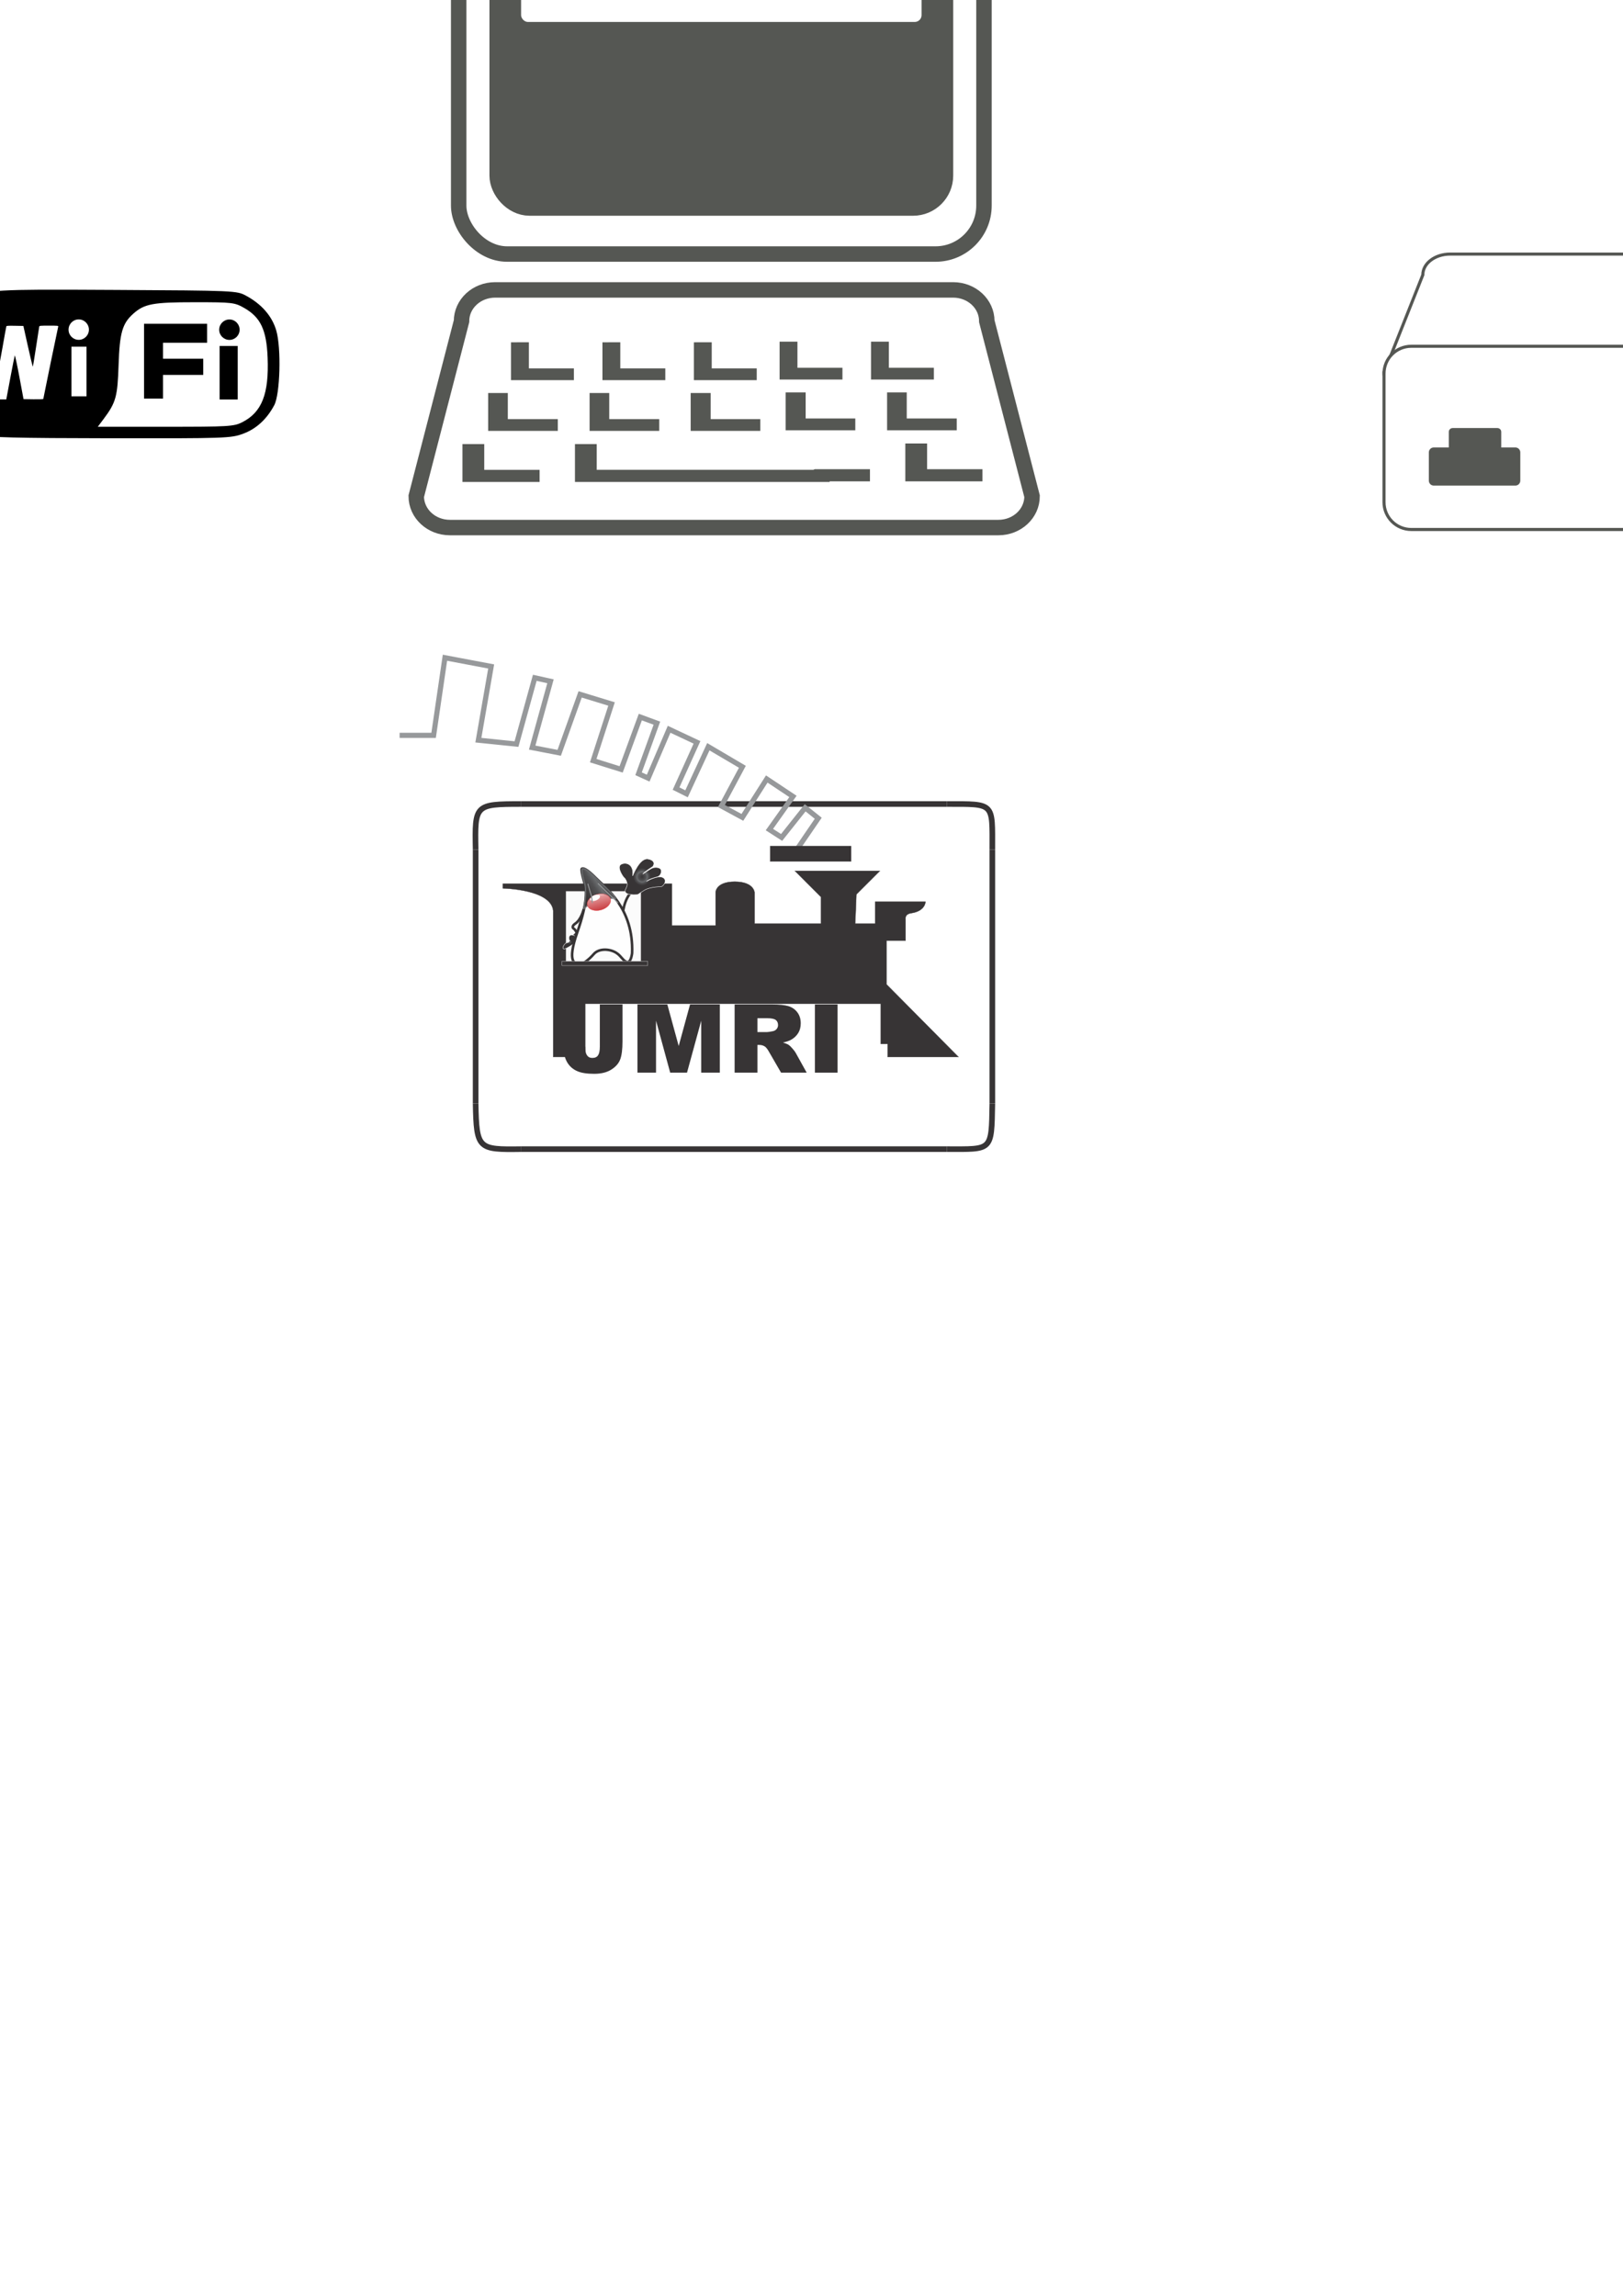 <?xml version="1.0" encoding="UTF-8" standalone="no"?>
<!-- Created with Inkscape (http://www.inkscape.org/) -->

<svg
   xmlns:osb="http://www.openswatchbook.org/uri/2009/osb"
   xmlns:dc="http://purl.org/dc/elements/1.1/"
   xmlns:cc="http://creativecommons.org/ns#"
   xmlns:rdf="http://www.w3.org/1999/02/22-rdf-syntax-ns#"
   xmlns:svg="http://www.w3.org/2000/svg"
   xmlns="http://www.w3.org/2000/svg"
   xmlns:xlink="http://www.w3.org/1999/xlink"
   xmlns:sodipodi="http://sodipodi.sourceforge.net/DTD/sodipodi-0.dtd"
   xmlns:inkscape="http://www.inkscape.org/namespaces/inkscape"
   width="210mm"
   height="297mm"
   viewBox="0 0 210 297"
   version="1.1"
   id="svg8"
   inkscape:version="0.92.3 (2405546, 2018-03-11)"
   sodipodi:docname="ed_to_loco2.svg"
   inkscape:export-filename="C:\Users\akers\OneDrive\Documents\_personal\ED\ed_to_loco.png"
   inkscape:export-xdpi="22.191423"
   inkscape:export-ydpi="22.191423">
  <defs
     id="defs2">
    <marker
       inkscape:stockid="Arrow1Lstart"
       orient="auto"
       refY="0.0"
       refX="0.0"
       id="Arrow1Lstart"
       style="overflow:visible"
       inkscape:isstock="true">
      <path
         id="path1679"
         d="M 0.0,0.0 L 5.0,-5.0 L -12.5,0.0 L 5.0,5.0 L 0.0,0.0 z "
         style="fill-rule:evenodd;stroke:#000000;stroke-width:1.0pt"
         transform="scale(0.8) translate(12.5,0)" />
    </marker>
    <style
       id="style815"
       type="text/css"><![CDATA[
    .str2 {stroke:#373435;stroke-width:8.335}
    .str6 {stroke:#ED3237;stroke-width:8.335}
    .str7 {stroke:#FEFEFE;stroke-width:8.335}
    .str9 {stroke:#97999B;stroke-width:13.89}
    .str4 {stroke:#FEFEFE;stroke-width:13.89}
    .str8 {stroke:#97999B;stroke-width:27.779}
    .str5 {stroke:#696B6D;stroke-width:41.665}
    .str3 {stroke:#373435;stroke-width:83.335}
    .str0 {stroke:#373435;stroke-width:166.665}
    .str1 {stroke:#97999B;stroke-width:166.665}
    .fil1 {fill:none;fill-rule:nonzero}
    .fil0 {fill:#373435;fill-rule:nonzero}
    .fil2 {fill:#FBFBFB;fill-rule:nonzero}
    .fil5 {fill:#FEFEFE;fill-rule:nonzero}
    .fil9 {fill:url(#id0);fill-rule:nonzero}
    .fil7 {fill:url(#id1);fill-rule:nonzero}
    .fil8 {fill:url(#id2);fill-rule:nonzero}
    .fil6 {fill:url(#id3);fill-rule:nonzero}
    .fil3 {fill:url(#id4);fill-rule:nonzero}
    .fil4 {fill:url(#id5);fill-rule:nonzero}
   ]]></style>
    <linearGradient
       y2="3910.51"
       x2="3250.27"
       y1="4313.15"
       x1="2630.27"
       gradientUnits="userSpaceOnUse"
       id="id0">
      <stop
         id="stop817"
         style="stop-color:#373435"
         offset="0" />
      <stop
         id="stop819"
         style="stop-color:#373435"
         offset="0.271" />
      <stop
         id="stop821"
         style="stop-color:#696B6D"
         offset="0.58" />
      <stop
         id="stop823"
         style="stop-color:#373435"
         offset="0.859" />
      <stop
         id="stop825"
         style="stop-color:#373435"
         offset="1" />
    </linearGradient>
    <linearGradient
       y2="5088.17"
       x2="2992.05"
       y1="4449.21"
       x1="2820.84"
       gradientUnits="userSpaceOnUse"
       id="id1">
      <stop
         id="stop828"
         style="stop-color:#FEFEFE"
         offset="0" />
      <stop
         id="stop830"
         style="stop-color:#E29799"
         offset="0.251" />
      <stop
         id="stop832"
         style="stop-color:#C52F33"
         offset="1" />
    </linearGradient>
    <linearGradient
       y2="4051.83"
       x2="2510.03"
       y1="4186.23"
       x1="2303.07"
       xlink:href="#id0"
       gradientUnits="userSpaceOnUse"
       id="id2"
       gradientTransform="matrix(0.004,0,0,0.004,65.872,97.636)" />
    <linearGradient
       y2="4074.08"
       x2="3277.2"
       y1="4584.06"
       x1="2491.88"
       gradientUnits="userSpaceOnUse"
       id="id3">
      <stop
         id="stop836"
         style="stop-color:#373435"
         offset="0" />
      <stop
         id="stop838"
         style="stop-color:#515153"
         offset="0.42" />
      <stop
         id="stop840"
         style="stop-color:#696B6D"
         offset="0.58" />
      <stop
         id="stop842"
         style="stop-color:#515153"
         offset="0.71" />
      <stop
         id="stop844"
         style="stop-color:#373435"
         offset="1" />
    </linearGradient>
    <radialGradient
       fy="3947.82"
       fx="4301.66"
       r="283.858"
       cy="3947.82"
       cx="4301.66"
       gradientUnits="userSpaceOnUse"
       id="id4">
      <stop
         id="stop847"
         style="stop-color:#373435"
         offset="0" />
      <stop
         id="stop849"
         style="stop-color:#515153"
         offset="0.439" />
      <stop
         id="stop851"
         style="stop-color:#696B6D"
         offset="0.588" />
      <stop
         id="stop853"
         style="stop-color:#515153"
         offset="0.729" />
      <stop
         id="stop855"
         style="stop-color:#373435"
         offset="1" />
    </radialGradient>
    <radialGradient
       fy="6051.37"
       fx="1959.24"
       r="62.87"
       cy="6051.37"
       cx="1959.24"
       xlink:href="#id4"
       gradientUnits="userSpaceOnUse"
       id="id5" />
    <radialGradient
       inkscape:collect="always"
       xlink:href="#id4"
       id="radialGradient1003"
       gradientUnits="userSpaceOnUse"
       cx="4301.66"
       cy="3947.82"
       fx="4301.66"
       fy="3947.82"
       r="283.858" />
    <linearGradient
       inkscape:collect="always"
       xlink:href="#id0"
       id="linearGradient1005"
       gradientUnits="userSpaceOnUse"
       x1="2630.27"
       y1="4313.15"
       x2="3250.27"
       y2="3910.51"
       gradientTransform="matrix(0.004,0,0,0.004,65.872,97.636)" />
    <filter
       style="color-interpolation-filters:sRGB"
       inkscape:label="Drop Shadow"
       id="filter5607-2">
      <feFlood
         flood-opacity="0.412"
         flood-color="rgb(0,0,0)"
         result="flood"
         id="feFlood5597-82" />
      <feComposite
         in="flood"
         in2="SourceGraphic"
         operator="in"
         result="composite1"
         id="feComposite5599-3" />
      <feGaussianBlur
         in="composite1"
         stdDeviation="14"
         result="blur"
         id="feGaussianBlur5601-0" />
      <feOffset
         dx="7"
         dy="7"
         result="offset"
         id="feOffset5603-67" />
      <feComposite
         in="SourceGraphic"
         in2="offset"
         operator="over"
         result="composite2"
         id="feComposite5605-6" />
    </filter>
    <linearGradient
       gradientTransform="matrix(0.282,0,0,0.282,-478.754,-40.792)"
       inkscape:collect="always"
       xlink:href="#linearGradient6089"
       id="linearGradient4280"
       x1="148.825"
       y1="508.339"
       x2="603.395"
       y2="508.339"
       gradientUnits="userSpaceOnUse" />
    <linearGradient
       inkscape:collect="always"
       id="linearGradient6089">
      <stop
         style="stop-color:#ffcb00;stop-opacity:1"
         offset="0"
         id="stop6091" />
      <stop
         style="stop-color:#fee580;stop-opacity:1"
         offset="1"
         id="stop6093" />
    </linearGradient>
    <linearGradient
       id="linearGradient5072"
       inkscape:collect="always">
      <stop
         id="stop5074"
         offset="0"
         style="stop-color:#babdb6;stop-opacity:1;" />
      <stop
         id="stop5076"
         offset="1"
         style="stop-color:#babdb6;stop-opacity:0;" />
    </linearGradient>
    <inkscape:perspective
       id="perspective3636"
       inkscape:persp3d-origin="372.04724 : 350.78739 : 1"
       inkscape:vp_z="744.09448 : 526.18109 : 1"
       inkscape:vp_y="0 : 1000 : 0"
       inkscape:vp_x="0 : 526.18109 : 1"
       sodipodi:type="inkscape:persp3d" />
    <inkscape:perspective
       sodipodi:type="inkscape:persp3d"
       inkscape:vp_x="0 : 0.5 : 1"
       inkscape:vp_y="0 : 1000 : 0"
       inkscape:vp_z="1 : 0.5 : 1"
       inkscape:persp3d-origin="0.5 : 0.33333333 : 1"
       id="perspective3104" />
    <linearGradient
       gradientUnits="userSpaceOnUse"
       y2="78.902"
       x2="203"
       y1="132.181"
       x1="204"
       id="linearGradient5078"
       xlink:href="#linearGradient5072"
       inkscape:collect="always" />
    <linearGradient
       id="linearGradient3195">
      <stop
         id="stop3197"
         offset="0"
         style="stop-color:#ffffe4;stop-opacity:1;" />
      <stop
         id="stop3199"
         offset="1"
         style="stop-color:#ffff00;stop-opacity:1;" />
    </linearGradient>
    <linearGradient
       id="linearGradient8285">
      <stop
         id="stop8287"
         offset="0"
         style="stop-color:#bef7ff;stop-opacity:1;" />
      <stop
         id="stop8289"
         offset="1"
         style="stop-color:#0000d4;stop-opacity:1;" />
    </linearGradient>
    <radialGradient
       gradientUnits="userSpaceOnUse"
       gradientTransform="matrix(1,0,0,1.643,0,-99.095)"
       r="5"
       fy="154.148"
       fx="203.571"
       cy="154.148"
       cx="203.571"
       id="radialGradient10415"
       xlink:href="#linearGradient8285"
       inkscape:collect="always" />
    <radialGradient
       gradientUnits="userSpaceOnUse"
       gradientTransform="matrix(1,0,0,2.917,0,-318.724)"
       r="4.286"
       fy="166.291"
       fx="180"
       cy="166.291"
       cx="180"
       id="radialGradient10417"
       xlink:href="#linearGradient8285"
       inkscape:collect="always" />
    <radialGradient
       gradientUnits="userSpaceOnUse"
       gradientTransform="matrix(1,0,0,2.429,0,-298.782)"
       r="2.5"
       fy="209.148"
       fx="158.214"
       cy="209.148"
       cx="158.214"
       id="radialGradient10419"
       xlink:href="#linearGradient8285"
       inkscape:collect="always" />
    <radialGradient
       gradientUnits="userSpaceOnUse"
       gradientTransform="matrix(1,0,0,5.2,0,-912.921)"
       r="3.571"
       fy="217.362"
       fx="162.143"
       cy="217.362"
       cx="162.143"
       id="radialGradient10421"
       xlink:href="#linearGradient8285"
       inkscape:collect="always" />
    <radialGradient
       gradientUnits="userSpaceOnUse"
       gradientTransform="matrix(1,0,0,3.333,0,-512.179)"
       r="3.214"
       fy="219.505"
       fx="191.786"
       cy="219.505"
       cx="191.786"
       id="radialGradient10423"
       xlink:href="#linearGradient8285"
       inkscape:collect="always" />
    <radialGradient
       gradientUnits="userSpaceOnUse"
       gradientTransform="matrix(1,0,0,4.6,0,-855.789)"
       r="1.786"
       fy="237.719"
       fx="196.786"
       cy="237.719"
       cx="196.786"
       id="radialGradient10425"
       xlink:href="#linearGradient8285"
       inkscape:collect="always" />
    <radialGradient
       gradientUnits="userSpaceOnUse"
       gradientTransform="matrix(1,0,0,4.6,0,-989.503)"
       r="1.786"
       fy="274.862"
       fx="184.643"
       cy="274.862"
       cx="184.643"
       id="radialGradient10427"
       xlink:href="#linearGradient8285"
       inkscape:collect="always" />
    <radialGradient
       gradientUnits="userSpaceOnUse"
       gradientTransform="matrix(1,0,0,1.432,0,-118.242)"
       r="13.214"
       fy="273.434"
       fx="185.357"
       cy="273.434"
       cx="185.357"
       id="radialGradient10429"
       xlink:href="#linearGradient8285"
       inkscape:collect="always" />
    <radialGradient
       gradientUnits="userSpaceOnUse"
       gradientTransform="matrix(1,0,0,0.732,0,60.233)"
       r="14.643"
       fy="224.505"
       fx="197.5"
       cy="224.505"
       cx="197.5"
       id="radialGradient10431"
       xlink:href="#linearGradient8285"
       inkscape:collect="always" />
    <radialGradient
       gradientUnits="userSpaceOnUse"
       gradientTransform="matrix(1,0,0,0.208,0,280.367)"
       r="8.571"
       fy="354.148"
       fx="121.429"
       cy="354.148"
       cx="121.429"
       id="radialGradient10433"
       xlink:href="#linearGradient8285"
       inkscape:collect="always" />
    <radialGradient
       gradientUnits="userSpaceOnUse"
       gradientTransform="matrix(1,0,0,1.75,0,-265.344)"
       r="2.857"
       fy="353.791"
       fx="145"
       cy="353.791"
       cx="145"
       id="radialGradient10435"
       xlink:href="#linearGradient8285"
       inkscape:collect="always" />
    <radialGradient
       gradientUnits="userSpaceOnUse"
       gradientTransform="matrix(1,0,0,0.833,0,62.298)"
       r="8.571"
       fy="373.791"
       fx="140.714"
       cy="373.791"
       cx="140.714"
       id="radialGradient10437"
       xlink:href="#linearGradient8285"
       inkscape:collect="always" />
    <radialGradient
       gradientUnits="userSpaceOnUse"
       gradientTransform="matrix(1,0,0,0.9,0,36.093)"
       r="21.429"
       fy="360.934"
       fx="135.714"
       cy="360.934"
       cx="135.714"
       id="radialGradient10439"
       xlink:href="#linearGradient8285"
       inkscape:collect="always" />
    <radialGradient
       gradientUnits="userSpaceOnUse"
       gradientTransform="matrix(1,0,0,5,0,-1692.303)"
       r="2.143"
       fy="423.076"
       fx="125"
       cy="423.076"
       cx="125"
       id="radialGradient10441"
       xlink:href="#linearGradient8285"
       inkscape:collect="always" />
    <radialGradient
       gradientUnits="userSpaceOnUse"
       gradientTransform="matrix(1,0,0,0.444,0,222.741)"
       r="12.857"
       fy="400.934"
       fx="127.143"
       cy="400.934"
       cx="127.143"
       id="radialGradient10443"
       xlink:href="#linearGradient8285"
       inkscape:collect="always" />
    <radialGradient
       gradientUnits="userSpaceOnUse"
       gradientTransform="matrix(1,0,0,1.15,0,-62.444)"
       r="21.429"
       fy="416.291"
       fx="122.857"
       cy="416.291"
       cx="122.857"
       id="radialGradient10445"
       xlink:href="#linearGradient8285"
       inkscape:collect="always" />
    <radialGradient
       gradientUnits="userSpaceOnUse"
       gradientTransform="matrix(1,0,0,0.538,0,178.123)"
       r="9.286"
       fy="385.934"
       fx="188.571"
       cy="385.934"
       cx="188.571"
       id="radialGradient10447"
       xlink:href="#linearGradient8285"
       inkscape:collect="always" />
    <radialGradient
       gradientUnits="userSpaceOnUse"
       gradientTransform="matrix(1,0,0,2.421,0,-582.943)"
       r="6.786"
       fy="410.219"
       fx="176.786"
       cy="410.219"
       cx="176.786"
       id="radialGradient10449"
       xlink:href="#linearGradient8285"
       inkscape:collect="always" />
    <radialGradient
       gradientUnits="userSpaceOnUse"
       gradientTransform="matrix(1,0,0,3.176,0,-886.612)"
       r="12.143"
       fy="407.362"
       fx="182.143"
       cy="407.362"
       cx="182.143"
       id="radialGradient10451"
       xlink:href="#linearGradient8285"
       inkscape:collect="always" />
    <radialGradient
       gradientUnits="userSpaceOnUse"
       gradientTransform="matrix(1,0,0,1.543,0,-155.609)"
       r="12.5"
       fy="286.648"
       fx="126.786"
       cy="286.648"
       cx="126.786"
       id="radialGradient10453"
       xlink:href="#linearGradient8285"
       inkscape:collect="always" />
    <radialGradient
       gradientUnits="userSpaceOnUse"
       gradientTransform="matrix(1,0,0,3.933,0,-749.692)"
       r="5.357"
       fy="255.576"
       fx="137.5"
       cy="255.576"
       cx="137.5"
       id="radialGradient10455"
       xlink:href="#linearGradient8285"
       inkscape:collect="always" />
    <radialGradient
       gradientUnits="userSpaceOnUse"
       gradientTransform="matrix(1,0,0,3.069,0,-581.981)"
       r="10.357"
       fy="281.291"
       fx="133.214"
       cy="281.291"
       cx="133.214"
       id="radialGradient10457"
       xlink:href="#linearGradient8285"
       inkscape:collect="always" />
    <radialGradient
       gradientUnits="userSpaceOnUse"
       gradientTransform="matrix(1,0,0,4.131,0,-960.233)"
       r="48.929"
       fy="306.648"
       fx="160.357"
       cy="306.648"
       cx="160.357"
       id="radialGradient10459"
       xlink:href="#linearGradient8285"
       inkscape:collect="always" />
    <radialGradient
       r="48.929"
       fy="306.648"
       fx="160.357"
       cy="306.648"
       cx="160.357"
       gradientTransform="matrix(1,0,0,4.131,222.375,-960.233)"
       gradientUnits="userSpaceOnUse"
       id="radialGradient13130"
       xlink:href="#linearGradient8285"
       inkscape:collect="always" />
    <radialGradient
       r="48.929"
       fy="306.648"
       fx="160.357"
       cy="306.648"
       cx="160.357"
       gradientTransform="matrix(1,0,0,4.131,222.375,-960.233)"
       gradientUnits="userSpaceOnUse"
       id="radialGradient14106"
       xlink:href="#linearGradient8285"
       inkscape:collect="always" />
    <radialGradient
       r="48.929"
       fy="306.648"
       fx="160.357"
       cy="306.648"
       cx="160.357"
       gradientTransform="matrix(1,0,0,4.131,222.375,-960.233)"
       gradientUnits="userSpaceOnUse"
       id="radialGradient15131"
       xlink:href="#linearGradient8285"
       inkscape:collect="always" />
    <radialGradient
       r="48.929"
       fy="306.648"
       fx="160.357"
       cy="306.648"
       cx="160.357"
       gradientTransform="matrix(1,0,0,4.131,0,-960.233)"
       gradientUnits="userSpaceOnUse"
       id="radialGradient15133"
       xlink:href="#linearGradient8285"
       inkscape:collect="always" />
    <radialGradient
       r="10.357"
       fy="281.291"
       fx="133.214"
       cy="281.291"
       cx="133.214"
       gradientTransform="matrix(1,0,0,3.069,0,-581.981)"
       gradientUnits="userSpaceOnUse"
       id="radialGradient15135"
       xlink:href="#linearGradient8285"
       inkscape:collect="always" />
    <radialGradient
       r="5.357"
       fy="255.576"
       fx="137.5"
       cy="255.576"
       cx="137.5"
       gradientTransform="matrix(1,0,0,3.933,0,-749.692)"
       gradientUnits="userSpaceOnUse"
       id="radialGradient15137"
       xlink:href="#linearGradient8285"
       inkscape:collect="always" />
    <radialGradient
       r="12.5"
       fy="286.648"
       fx="126.786"
       cy="286.648"
       cx="126.786"
       gradientTransform="matrix(1,0,0,1.543,0,-155.609)"
       gradientUnits="userSpaceOnUse"
       id="radialGradient15139"
       xlink:href="#linearGradient8285"
       inkscape:collect="always" />
    <radialGradient
       r="12.143"
       fy="407.362"
       fx="182.143"
       cy="407.362"
       cx="182.143"
       gradientTransform="matrix(1,0,0,3.176,0,-886.612)"
       gradientUnits="userSpaceOnUse"
       id="radialGradient15141"
       xlink:href="#linearGradient8285"
       inkscape:collect="always" />
    <radialGradient
       r="6.786"
       fy="410.219"
       fx="176.786"
       cy="410.219"
       cx="176.786"
       gradientTransform="matrix(1,0,0,2.421,0,-582.943)"
       gradientUnits="userSpaceOnUse"
       id="radialGradient15143"
       xlink:href="#linearGradient8285"
       inkscape:collect="always" />
    <radialGradient
       r="9.286"
       fy="385.934"
       fx="188.571"
       cy="385.934"
       cx="188.571"
       gradientTransform="matrix(1,0,0,0.538,0,178.123)"
       gradientUnits="userSpaceOnUse"
       id="radialGradient15145"
       xlink:href="#linearGradient8285"
       inkscape:collect="always" />
    <radialGradient
       r="21.429"
       fy="416.291"
       fx="122.857"
       cy="416.291"
       cx="122.857"
       gradientTransform="matrix(1,0,0,1.15,0,-62.444)"
       gradientUnits="userSpaceOnUse"
       id="radialGradient15147"
       xlink:href="#linearGradient8285"
       inkscape:collect="always" />
    <radialGradient
       r="12.857"
       fy="400.934"
       fx="127.143"
       cy="400.934"
       cx="127.143"
       gradientTransform="matrix(1,0,0,0.444,0,222.741)"
       gradientUnits="userSpaceOnUse"
       id="radialGradient15149"
       xlink:href="#linearGradient8285"
       inkscape:collect="always" />
    <radialGradient
       r="2.143"
       fy="423.076"
       fx="125"
       cy="423.076"
       cx="125"
       gradientTransform="matrix(1,0,0,5,0,-1692.303)"
       gradientUnits="userSpaceOnUse"
       id="radialGradient15151"
       xlink:href="#linearGradient8285"
       inkscape:collect="always" />
    <radialGradient
       r="21.429"
       fy="360.934"
       fx="135.714"
       cy="360.934"
       cx="135.714"
       gradientTransform="matrix(1,0,0,0.9,0,36.093)"
       gradientUnits="userSpaceOnUse"
       id="radialGradient15153"
       xlink:href="#linearGradient8285"
       inkscape:collect="always" />
    <radialGradient
       r="8.571"
       fy="373.791"
       fx="140.714"
       cy="373.791"
       cx="140.714"
       gradientTransform="matrix(1,0,0,0.833,0,62.298)"
       gradientUnits="userSpaceOnUse"
       id="radialGradient15155"
       xlink:href="#linearGradient8285"
       inkscape:collect="always" />
    <radialGradient
       r="2.857"
       fy="353.791"
       fx="145"
       cy="353.791"
       cx="145"
       gradientTransform="matrix(1,0,0,1.75,0,-265.344)"
       gradientUnits="userSpaceOnUse"
       id="radialGradient15157"
       xlink:href="#linearGradient8285"
       inkscape:collect="always" />
    <radialGradient
       r="8.571"
       fy="354.148"
       fx="121.429"
       cy="354.148"
       cx="121.429"
       gradientTransform="matrix(1,0,0,0.208,0,280.367)"
       gradientUnits="userSpaceOnUse"
       id="radialGradient15159"
       xlink:href="#linearGradient8285"
       inkscape:collect="always" />
    <radialGradient
       r="14.643"
       fy="224.505"
       fx="197.5"
       cy="224.505"
       cx="197.5"
       gradientTransform="matrix(1,0,0,0.732,0,60.233)"
       gradientUnits="userSpaceOnUse"
       id="radialGradient15161"
       xlink:href="#linearGradient8285"
       inkscape:collect="always" />
    <radialGradient
       r="13.214"
       fy="273.434"
       fx="185.357"
       cy="273.434"
       cx="185.357"
       gradientTransform="matrix(1,0,0,1.432,0,-118.242)"
       gradientUnits="userSpaceOnUse"
       id="radialGradient15163"
       xlink:href="#linearGradient8285"
       inkscape:collect="always" />
    <radialGradient
       r="1.786"
       fy="274.862"
       fx="184.643"
       cy="274.862"
       cx="184.643"
       gradientTransform="matrix(1,0,0,4.6,0,-989.503)"
       gradientUnits="userSpaceOnUse"
       id="radialGradient15165"
       xlink:href="#linearGradient8285"
       inkscape:collect="always" />
    <radialGradient
       r="1.786"
       fy="237.719"
       fx="196.786"
       cy="237.719"
       cx="196.786"
       gradientTransform="matrix(1,0,0,4.6,0,-855.789)"
       gradientUnits="userSpaceOnUse"
       id="radialGradient15167"
       xlink:href="#linearGradient8285"
       inkscape:collect="always" />
    <radialGradient
       r="3.214"
       fy="219.505"
       fx="191.786"
       cy="219.505"
       cx="191.786"
       gradientTransform="matrix(1,0,0,3.333,0,-512.179)"
       gradientUnits="userSpaceOnUse"
       id="radialGradient15169"
       xlink:href="#linearGradient8285"
       inkscape:collect="always" />
    <radialGradient
       r="3.571"
       fy="217.362"
       fx="162.143"
       cy="217.362"
       cx="162.143"
       gradientTransform="matrix(1,0,0,5.2,0,-912.921)"
       gradientUnits="userSpaceOnUse"
       id="radialGradient15171"
       xlink:href="#linearGradient8285"
       inkscape:collect="always" />
    <radialGradient
       r="2.5"
       fy="209.148"
       fx="158.214"
       cy="209.148"
       cx="158.214"
       gradientTransform="matrix(1,0,0,2.429,0,-298.782)"
       gradientUnits="userSpaceOnUse"
       id="radialGradient15173"
       xlink:href="#linearGradient8285"
       inkscape:collect="always" />
    <radialGradient
       r="4.286"
       fy="166.291"
       fx="180"
       cy="166.291"
       cx="180"
       gradientTransform="matrix(1,0,0,2.917,0,-318.724)"
       gradientUnits="userSpaceOnUse"
       id="radialGradient15175"
       xlink:href="#linearGradient8285"
       inkscape:collect="always" />
    <radialGradient
       r="5"
       fy="154.148"
       fx="203.571"
       cy="154.148"
       cx="203.571"
       gradientTransform="matrix(1,0,0,1.643,0,-99.095)"
       gradientUnits="userSpaceOnUse"
       id="radialGradient15177"
       xlink:href="#linearGradient8285"
       inkscape:collect="always" />
    <filter
       id="filter5830"
       style="color-interpolation-filters:sRGB;"
       x="-0.25"
       y="-0.25"
       width="1.5"
       height="1.5"
       inkscape:menu-tooltip="Creates a black light inside and outside"
       inkscape:menu="Morphology"
       inkscape:label="Black Hole">
      <feGaussianBlur
         id="feGaussianBlur5832"
         result="result1"
         in="SourceAlpha"
         stdDeviation="5" />
      <feComposite
         id="feComposite5834"
         in2="result1"
         result="result3"
         k4="-2"
         k1="-1"
         k2="3.2"
         operator="arithmetic" />
      <feColorMatrix
         id="feColorMatrix5836"
         result="result2"
         values="1 0 0 0 0 0 1 0 0 0 0 0 1 0 0 0 0 0 10 0 " />
      <feComposite
         id="feComposite5838"
         in2="result2"
         operator="out"
         in="SourceGraphic"
         result="fbSourceGraphic" />
      <feBlend
         id="feBlend5840"
         result="result91"
         in2="fbSourceGraphic"
         in="result1"
         mode="multiply" />
      <feBlend
         id="feBlend5842"
         in2="result91"
         in="fbSourceGraphic"
         mode="screen" />
    </filter>
    <filter
       id="filter5844"
       style="color-interpolation-filters:sRGB;"
       x="-0.25"
       y="-0.25"
       width="1.5"
       height="1.5"
       inkscape:menu-tooltip="Creates a black light inside and outside"
       inkscape:menu="Morphology"
       inkscape:label="Black Hole">
      <feGaussianBlur
         id="feGaussianBlur5846"
         result="result1"
         in="SourceAlpha"
         stdDeviation="5" />
      <feComposite
         id="feComposite5848"
         in2="result1"
         result="result3"
         k4="-2"
         k1="-1"
         k2="3.2"
         operator="arithmetic" />
      <feColorMatrix
         id="feColorMatrix5850"
         result="result2"
         values="1 0 0 0 0 0 1 0 0 0 0 0 1 0 0 0 0 0 10 0 " />
      <feComposite
         id="feComposite5852"
         in2="result2"
         operator="out"
         in="SourceGraphic"
         result="fbSourceGraphic" />
      <feBlend
         id="feBlend5854"
         result="result91"
         in2="fbSourceGraphic"
         in="result1"
         mode="multiply" />
      <feBlend
         id="feBlend5856"
         in2="result91"
         in="fbSourceGraphic"
         mode="screen" />
    </filter>
    <filter
       id="filter5858"
       style="color-interpolation-filters:sRGB;"
       x="-0.25"
       y="-0.25"
       width="1.5"
       height="1.5"
       inkscape:menu-tooltip="Creates a black light inside and outside"
       inkscape:menu="Morphology"
       inkscape:label="Black Hole">
      <feGaussianBlur
         id="feGaussianBlur5860"
         result="result1"
         in="SourceAlpha"
         stdDeviation="5" />
      <feComposite
         id="feComposite5862"
         in2="result1"
         result="result3"
         k4="-2"
         k1="-1"
         k2="3.2"
         operator="arithmetic" />
      <feColorMatrix
         id="feColorMatrix5864"
         result="result2"
         values="1 0 0 0 0 0 1 0 0 0 0 0 1 0 0 0 0 0 10 0 " />
      <feComposite
         id="feComposite5866"
         in2="result2"
         operator="out"
         in="SourceGraphic"
         result="fbSourceGraphic" />
      <feBlend
         id="feBlend5868"
         result="result91"
         in2="fbSourceGraphic"
         in="result1"
         mode="multiply" />
      <feBlend
         id="feBlend5870"
         in2="result91"
         in="fbSourceGraphic"
         mode="screen" />
    </filter>
    <filter
       id="filter5872"
       style="color-interpolation-filters:sRGB;"
       x="-0.25"
       y="-0.25"
       width="1.5"
       height="1.5"
       inkscape:menu-tooltip="Creates a black light inside and outside"
       inkscape:menu="Morphology"
       inkscape:label="Black Hole">
      <feGaussianBlur
         id="feGaussianBlur5874"
         result="result1"
         in="SourceAlpha"
         stdDeviation="5" />
      <feComposite
         id="feComposite5876"
         in2="result1"
         result="result3"
         k4="-2"
         k1="-1"
         k2="3.2"
         operator="arithmetic" />
      <feColorMatrix
         id="feColorMatrix5878"
         result="result2"
         values="1 0 0 0 0 0 1 0 0 0 0 0 1 0 0 0 0 0 10 0 " />
      <feComposite
         id="feComposite5880"
         in2="result2"
         operator="out"
         in="SourceGraphic"
         result="fbSourceGraphic" />
      <feBlend
         id="feBlend5882"
         result="result91"
         in2="fbSourceGraphic"
         in="result1"
         mode="multiply" />
      <feBlend
         id="feBlend5884"
         in2="result91"
         in="fbSourceGraphic"
         mode="screen" />
    </filter>
    <filter
       id="filter5886"
       style="color-interpolation-filters:sRGB;"
       x="-0.25"
       y="-0.25"
       width="1.5"
       height="1.5"
       inkscape:menu-tooltip="Creates a black light inside and outside"
       inkscape:menu="Morphology"
       inkscape:label="Black Hole">
      <feGaussianBlur
         id="feGaussianBlur5888"
         result="result1"
         in="SourceAlpha"
         stdDeviation="5" />
      <feComposite
         id="feComposite5890"
         in2="result1"
         result="result3"
         k4="-2"
         k1="-1"
         k2="3.2"
         operator="arithmetic" />
      <feColorMatrix
         id="feColorMatrix5892"
         result="result2"
         values="1 0 0 0 0 0 1 0 0 0 0 0 1 0 0 0 0 0 10 0 " />
      <feComposite
         id="feComposite5894"
         in2="result2"
         operator="out"
         in="SourceGraphic"
         result="fbSourceGraphic" />
      <feBlend
         id="feBlend5896"
         result="result91"
         in2="fbSourceGraphic"
         in="result1"
         mode="multiply" />
      <feBlend
         id="feBlend5898"
         in2="result91"
         in="fbSourceGraphic"
         mode="screen" />
    </filter>
    <filter
       id="filter4371"
       style="color-interpolation-filters:sRGB;"
       inkscape:label="Rough Paper"
       inkscape:menu="Textures"
       inkscape:menu-tooltip="Aquarelle paper effect which can be used for pictures as for objects"
       width="1.3"
       x="-0.15"
       height="1.3"
       y="-0.15">
      <feTurbulence
         id="feTurbulence4373"
         result="result4"
         seed="0"
         numOctaves="5"
         baseFrequency="0.04"
         type="fractalNoise" />
      <feDisplacementMap
         id="feDisplacementMap4375"
         result="result3"
         scale="10"
         xChannelSelector="R"
         yChannelSelector="G"
         in2="result4"
         in="SourceGraphic" />
      <feDiffuseLighting
         id="feDiffuseLighting4377"
         in="result4"
         result="result1"
         surfaceScale="2"
         diffuseConstant="1"
         lighting-color="rgb(233,230,215)">
        <feDistantLight
           id="feDistantLight4379"
           elevation="40"
           azimuth="235" />
      </feDiffuseLighting>
      <feComposite
         id="feComposite4381"
         result="result2"
         in2="result1"
         in="result3"
         operator="in" />
      <feComposite
         id="feComposite4383"
         k1="1.7"
         operator="arithmetic"
         result="result5"
         in2="result1" />
      <feBlend
         id="feBlend4385"
         mode="normal"
         in2="result3"
         in="result5" />
    </filter>
    <linearGradient
       id="linearGradient4158"
       osb:paint="solid">
      <stop
         style="stop-color:#ffff00;stop-opacity:1;"
         offset="0"
         id="stop4160" />
    </linearGradient>
  </defs>
  <sodipodi:namedview
     id="base"
     pagecolor="#ffffff"
     bordercolor="#666666"
     borderopacity="1.0"
     inkscape:pageopacity="0.0"
     inkscape:pageshadow="2"
     inkscape:zoom="0.22916229"
     inkscape:cx="586.22373"
     inkscape:cy="340.79729"
     inkscape:document-units="mm"
     inkscape:current-layer="layer1"
     showgrid="false"
     inkscape:window-width="2000"
     inkscape:window-height="1059"
     inkscape:window-x="1991"
     inkscape:window-y="-9"
     inkscape:window-maximized="1" />
  <g
     inkscape:label="Layer 1"
     inkscape:groupmode="layer"
     id="layer1">
    <g
       id="g1326"
       transform="translate(-2.646,-77.788)">
      <rect
         inkscape:export-ydpi="23.29108"
         inkscape:export-xdpi="23.29108"
         ry="5.97"
         y="115.887"
         x="-3.73"
         height="18.285"
         width="41.932"
         id="rect4353-1"
         style="color:#000000;clip-rule:nonzero;display:inline;overflow:visible;visibility:visible;opacity:1;isolation:auto;mix-blend-mode:normal;color-interpolation:sRGB;color-interpolation-filters:linearRGB;solid-color:#000000;solid-opacity:1;fill:#ffffff;fill-opacity:1;fill-rule:nonzero;stroke:#ffffff;stroke-width:0;stroke-linecap:round;stroke-linejoin:round;stroke-miterlimit:36.4;stroke-dasharray:none;stroke-dashoffset:0;stroke-opacity:1;color-rendering:auto;image-rendering:auto;shape-rendering:auto;text-rendering:auto;enable-background:accumulate" />
      <g
         inkscape:export-ydpi="23.29108"
         inkscape:export-xdpi="23.29108"
         inkscape:label="Livello 1"
         id="layer1-45"
         transform="matrix(0.438,0,0,0.438,-202.806,-192.38)">
        <g
           id="g1918"
           transform="translate(-377.143,-82.857)">
          <path
             inkscape:connector-curvature="0"
             style="fill:#000000"
             d="m 858.08,785.247 c -18.368,0.109 -19.417,0.996 -23.657,4.727 -4.644,4.088 -5.662,7.319 -5.651,17.877 0.012,8.226 0.093,8.756 2.041,12.29 2.338,4.24 5.252,6.702 9.454,8.014 2.286,0.714 10.849,0.931 38.482,0.967 34.218,0.045 35.696,-8e-5 39.32,-1.354 3.868,-1.447 6.936,-4.257 9.153,-8.401 1.745,-3.262 2.112,-16.869 0.602,-22.067 -1.235,-4.248 -4.326,-7.813 -8.981,-10.313 -2.698,-1.449 -3.432,-1.484 -38.418,-1.676 -5.042,-0.031 -9.469,-0.053 -13.343,-0.065 -3.39,-0.012 -6.379,-0.015 -9.003,0 z m 45.637,3.696 c 11.195,0 11.812,0.08 14.675,1.719 4.804,2.75 6.548,6.453 6.876,14.611 0.431,10.747 -1.691,16.15 -7.477,19.101 -2.497,1.274 -4.076,1.354 -22.69,1.354 h -20.004 l 1.676,-2.235 c 3.683,-4.92 4.161,-6.584 4.469,-15.986 0.312,-9.54 1.102,-12.291 4.362,-15.191 3.264,-2.904 5.801,-3.373 18.113,-3.373 z m -34.249,5.071 c 1.663,0 3.008,1.366 3.008,3.03 0,1.663 -1.345,3.008 -3.008,3.008 -1.663,0 -3.008,-1.345 -3.008,-3.008 0,-1.663 1.345,-3.03 3.008,-3.03 z m 44.52,0.019 c -1.663,0 -3.03,1.366 -3.03,3.03 0,1.663 1.366,3.008 3.03,3.008 1.663,0 3.008,-1.345 3.008,-3.008 0,-1.663 -1.345,-3.03 -3.008,-3.03 z m -25.225,1.268 v 22.11 h 5.608 v -7.005 h 11.882 v -4.77 H 894.37 V 800.909 h 13.021 v -5.608 h -13.021 -5.458 -0.15 z m -50.923,0.559 h 2.75 c 2.459,0 2.739,0.019 2.815,0.279 0.045,0.159 0.572,2.923 1.182,6.145 0.609,3.222 1.147,5.929 1.203,5.995 0.056,0.066 0.582,-2.619 1.16,-5.952 0.578,-3.333 1.096,-6.158 1.139,-6.274 0.059,-0.16 0.662,-0.185 2.557,-0.15 l 2.471,0.045 1.332,5.973 c 0.735,3.283 1.389,6.009 1.44,6.059 0.051,0.05 0.488,-2.54 0.967,-5.737 0.479,-3.197 0.902,-5.943 0.945,-6.102 0.072,-0.261 0.348,-0.279 2.879,-0.279 2.595,0 2.809,0.016 2.729,0.279 -0.122,0.406 -4.405,21.171 -4.405,21.357 0,0.09 -1.202,0.134 -2.922,0.107 l -2.922,-0.045 -1.225,-6.575 c -0.676,-3.611 -1.293,-6.455 -1.354,-6.339 -0.06,0.116 -0.646,3.08 -1.311,6.596 l -1.203,6.403 h -2.901 -2.901 l -2.127,-10.442 c -1.165,-5.74 -2.165,-10.644 -2.213,-10.894 l -0.086,-0.452 z m 73.247,5.995 v 15.814 h 5.35 v -15.814 z m -43.768,0.215 h 4.448 v 14.675 h -4.448 z"
             id="path2979" />
        </g>
      </g>
    </g>
    <rect
       style="color:#000000;clip-rule:nonzero;display:inline;overflow:visible;visibility:visible;opacity:1;isolation:auto;mix-blend-mode:normal;color-interpolation:sRGB;color-interpolation-filters:linearRGB;solid-color:#000000;solid-opacity:1;fill:#ffffff;fill-opacity:1;fill-rule:nonzero;stroke:#ffffff;stroke-width:0.053;stroke-linecap:round;stroke-linejoin:round;stroke-miterlimit:36.4;stroke-dasharray:none;stroke-dashoffset:0;stroke-opacity:1;color-rendering:auto;image-rendering:auto;shape-rendering:auto;text-rendering:auto;enable-background:accumulate"
       id="rect4353-8"
       width="66.935"
       height="44.738"
       x="61.422"
       y="103.943"
       ry="2.581"
       inkscape:export-xdpi="23.29108"
       inkscape:export-ydpi="23.29108" />
    <g
       style="clip-rule:evenodd;fill-rule:evenodd;image-rendering:optimizeQuality;shape-rendering:geometricPrecision;text-rendering:geometricPrecision"
       id="_163842312"
       transform="matrix(0.004,0,0,0.004,65.872,97.636)"
       inkscape:export-xdpi="23.29108"
       inkscape:export-ydpi="23.29108">
      <path
         id="path862"
         d="m 2935,8077 h 733 v 1197 c 0,252 -24,444 -72,575 -48,131 -144,242 -289,334 -145,92 -331,137 -557,137 -239,0 -425,-30 -556,-91 -132,-60 -233,-149 -305,-265 -72,-116 -114,-259 -127,-430 l 701,-89 c 1,98 10,170 28,218 17,48 46,86 87,115 28,18 68,28 120,28 82,0 142,-28 180,-85 38,-57 57,-152 57,-285 z"
         class="fil0"
         inkscape:connector-curvature="0"
         style="fill:#373435;fill-rule:nonzero" />
      <polygon
         id="polygon864"
         points="6816,8077 6816,10282 6215,10282 6215,8601 5755,10282 5211,10282 4753,8601 4753,10282 4152,10282 4152,8077 5119,8077 5486,9420 5853,8077 "
         class="fil0"
         style="fill:#373435;fill-rule:nonzero" />
      <path
         id="path866"
         d="m 8033,8522 h 321 c 133,0 224,19 273,57 48,38 73,93 73,164 0,49 -15,91 -46,128 -31,37 -70,60 -119,70 -96,19 -160,29 -194,29 h -308 z m 0,1760 v 0 -896 h 64 c 66,0 126,17 178,52 39,26 83,83 132,170 l 390,674 h 829 l -355,-640 c -17,-32 -51,-78 -103,-137 -51,-59 -90,-97 -117,-116 -40,-27 -103,-54 -191,-81 109,-24 195,-53 258,-87 98,-55 176,-127 232,-216 56,-89 84,-195 84,-318 0,-140 -37,-259 -110,-356 -73,-97 -170,-164 -289,-200 -120,-36 -293,-54 -519,-54 H 7295 v 2205 h 736 z"
         class="fil0"
         inkscape:connector-curvature="0"
         style="fill:#373435;fill-rule:nonzero" />
      <polygon
         id="polygon868"
         points="10625,10282 9892,10282 9892,8077 10625,8077 "
         class="fil0"
         style="fill:#373435;fill-rule:nonzero" />
    </g>
    <path
       id="path871"
       d="m 128.398,142.761 c -0.109,6.229 0,5.898 -5.898,5.898"
       class="fil1 str0"
       inkscape:connector-curvature="0"
       style="clip-rule:evenodd;fill:none;fill-rule:nonzero;stroke:#373435;stroke-width:0.726;image-rendering:optimizeQuality;shape-rendering:geometricPrecision;text-rendering:geometricPrecision"
       inkscape:export-xdpi="23.29108"
       inkscape:export-ydpi="23.29108" />
    <line
       id="line873"
       y2="148.658"
       x2="67.44"
       y1="148.658"
       x1="122.5"
       class="fil1 str0"
       style="clip-rule:evenodd;fill:none;fill-rule:nonzero;stroke:#373435;stroke-width:0.726;image-rendering:optimizeQuality;shape-rendering:geometricPrecision;text-rendering:geometricPrecision"
       inkscape:export-xdpi="23.29108"
       inkscape:export-ydpi="23.29108" />
    <path
       id="path875"
       d="m 67.44,148.658 c -5.562,0.078 -5.789,0 -5.898,-5.898"
       class="fil1 str0"
       inkscape:connector-curvature="0"
       style="clip-rule:evenodd;fill:none;fill-rule:nonzero;stroke:#373435;stroke-width:0.726;image-rendering:optimizeQuality;shape-rendering:geometricPrecision;text-rendering:geometricPrecision"
       inkscape:export-xdpi="23.29108"
       inkscape:export-ydpi="23.29108" />
    <line
       id="line877"
       y2="109.91"
       x2="61.542"
       y1="142.761"
       x1="61.542"
       class="fil1 str0"
       style="clip-rule:evenodd;fill:none;fill-rule:nonzero;stroke:#373435;stroke-width:0.726;image-rendering:optimizeQuality;shape-rendering:geometricPrecision;text-rendering:geometricPrecision"
       inkscape:export-xdpi="23.29108"
       inkscape:export-ydpi="23.29108" />
    <path
       id="path879"
       d="m 61.542,109.91 c -0.109,-5.789 -0.109,-5.898 5.898,-5.898"
       class="fil1 str0"
       inkscape:connector-curvature="0"
       style="clip-rule:evenodd;fill:none;fill-rule:nonzero;stroke:#373435;stroke-width:0.726;image-rendering:optimizeQuality;shape-rendering:geometricPrecision;text-rendering:geometricPrecision"
       inkscape:export-xdpi="23.29108"
       inkscape:export-ydpi="23.29108" />
    <line
       id="line881"
       y2="104.012"
       x2="122.5"
       y1="104.012"
       x1="67.44"
       class="fil1 str0"
       style="clip-rule:evenodd;fill:none;fill-rule:nonzero;stroke:#373435;stroke-width:0.726;image-rendering:optimizeQuality;shape-rendering:geometricPrecision;text-rendering:geometricPrecision"
       inkscape:export-xdpi="23.29108"
       inkscape:export-ydpi="23.29108" />
    <path
       id="path883"
       d="m 122.5,104.012 c 6.229,0 5.898,-0.222 5.898,5.898"
       class="fil1 str0"
       inkscape:connector-curvature="0"
       style="clip-rule:evenodd;fill:none;fill-rule:nonzero;stroke:#373435;stroke-width:0.726;image-rendering:optimizeQuality;shape-rendering:geometricPrecision;text-rendering:geometricPrecision"
       inkscape:export-xdpi="23.29108"
       inkscape:export-ydpi="23.29108" />
    <line
       id="line885"
       y2="142.761"
       x2="128.398"
       y1="109.91"
       x1="128.398"
       class="fil1 str0"
       style="clip-rule:evenodd;fill:none;fill-rule:nonzero;stroke:#373435;stroke-width:0.726;image-rendering:optimizeQuality;shape-rendering:geometricPrecision;text-rendering:geometricPrecision"
       inkscape:export-xdpi="23.29108"
       inkscape:export-ydpi="23.29108" />
    <polyline
       id="polyline887"
       points="-3542,-626 -2442,-626 -2075,-3137 -580,-2855 -994,-471 239,-344 831,-2488 1339,-2375 746,-231 1621,-62 2298,-1952 3314,-1641 2721,192 3624,474 4245,-1218 4781,-1021 4188,616 4499,757 5176,-823 6078,-400 5401,1095 5740,1264 6445,-259 7546,390 6868,1659 7546,2026 8335,785 9182,1349 8420,2421 8815,2675 9577,1716 10000,2054 9267,3126 "
       class="fil1 str1"
       style="clip-rule:evenodd;fill:none;fill-rule:nonzero;stroke:#97999b;stroke-width:166.665;image-rendering:optimizeQuality;shape-rendering:geometricPrecision;text-rendering:geometricPrecision"
       transform="matrix(0.004,0,0,0.004,65.872,97.636)"
       inkscape:export-xdpi="23.29108"
       inkscape:export-ydpi="23.29108" />
    <path
       id="path889"
       d="m 124.025,136.745 -9.312,-9.395 v -5.654 h 2.457 v -2.827 c 0,0 -0.126,-0.61 0.736,-0.736 1.838,-0.27 1.842,-1.477 1.842,-1.477 h -6.512 v 2.827 h -2.579 l 0.152,-3.781 3.04,-3.04 h -10.998 l 3.38,3.38 v 3.441 h -8.603 v -4.055 c 0,0 -0.1,-1.368 -2.557,-1.368 -2.457,0 -2.478,1.368 -2.478,1.368 v 4.299 H 86.94 v -5.405 H 65.066 v 0.601 c 0,0 6.207,0.105 6.512,2.875 v 18.939 h 4.147 v -6.882 H 113.968 v 5.196 h 0.884 v 1.69 h 9.173 z"
       class="fil0 str2"
       inkscape:connector-curvature="0"
       style="clip-rule:evenodd;fill:#373435;fill-rule:nonzero;stroke:#373435;stroke-width:0.036;image-rendering:optimizeQuality;shape-rendering:geometricPrecision;text-rendering:geometricPrecision"
       inkscape:export-xdpi="23.29108"
       inkscape:export-ydpi="23.29108" />
    <polygon
       id="polygon891"
       points="8446,2954 11063,2954 11063,3451 8446,3451 "
       class="fil0 str2"
       style="clip-rule:evenodd;fill:#373435;fill-rule:nonzero;stroke:#373435;stroke-width:8.335;image-rendering:optimizeQuality;shape-rendering:geometricPrecision;text-rendering:geometricPrecision"
       transform="matrix(0.004,0,0,0.004,65.872,97.636)"
       inkscape:export-xdpi="23.29108"
       inkscape:export-ydpi="23.29108" />
    <polygon
       id="polygon893"
       points="1835,4409 4267,4409 4267,6683 1835,6683 "
       class="fil2 str2"
       style="clip-rule:evenodd;fill:#fbfbfb;fill-rule:nonzero;stroke:#373435;stroke-width:8.335;image-rendering:optimizeQuality;shape-rendering:geometricPrecision;text-rendering:geometricPrecision"
       transform="matrix(0.004,0,0,0.004,65.872,97.636)"
       inkscape:export-xdpi="23.29108"
       inkscape:export-ydpi="23.29108" />
    <g
       style="clip-rule:evenodd;fill-rule:evenodd;image-rendering:optimizeQuality;shape-rendering:geometricPrecision;text-rendering:geometricPrecision"
       id="_163811376"
       transform="matrix(0.004,0,0,0.004,65.872,97.636)"
       inkscape:export-xdpi="23.29108"
       inkscape:export-ydpi="23.29108">
      <path
         id="path895"
         d="m 2415,4993 c 0,0 -79,340 -275,470 -116,77 -83,144 -50,160 33,17 116,127 88,160 -28,33 -100,100 -100,100"
         class="fil1 str3"
         inkscape:connector-curvature="0"
         style="fill:none;fill-rule:nonzero;stroke:#373435;stroke-width:83.335" />
      <path
         id="path897"
         d="m 3677,5175 c 0,0 17,-492 304,-758"
         class="fil1 str3"
         inkscape:connector-curvature="0"
         style="fill:none;fill-rule:nonzero;stroke:#373435;stroke-width:83.335" />
      <path
         id="path899"
         d="m 4163,4523 c 0,0 -448,50 -409,-144 0,0 49,-81 66,-166 11,-55 -44,-194 -94,-232 -40,-31 -260,-354 -100,-437 160,-83 420,0 370,376 0,0 227,-597 498,-547 271,50 182,221 144,249 -39,28 -232,144 -315,238 0,0 254,-182 343,-205 88,-22 277,-17 254,138 -22,155 -160,166 -160,166 0,0 -221,55 -321,138 0,0 365,-210 531,-127 166,83 22,288 -44,293 -66,6 -296,10 -492,88 -55,22 -271,171 -271,171 z"
         class="fil3 str4"
         inkscape:connector-curvature="0"
         style="fill:url(#radialGradient1003);fill-rule:nonzero;stroke:#fefefe;stroke-width:13.89" />
      <path
         id="path901"
         d="m 1988,5832 c 0,0 165,-21 157,90 -8,110 8,174 -255,318 -263,144 -113,-146 -30,-155 83,-9 101,-70 101,-70 0,0 -75,-118 26,-182 z"
         class="fil4 str4"
         inkscape:connector-curvature="0"
         style="fill:url(#id5);fill-rule:nonzero;stroke:#fefefe;stroke-width:13.89" />
      <path
         id="path903"
         d="m 2436,4138 c 0,0 -127,-423 -83,-450 44,-28 160,3 459,307 299,304 1220,957 1167,2422 0,0 -33,310 -160,288 -127,-22 -185,-193 -354,-299 -221,-138 -564,-144 -724,39 -160,183 -354,337 -476,326 -122,-11 -409,-28 -61,-1023 350,-1000 304,-1399 232,-1609 z"
         class="fil5 str3"
         inkscape:connector-curvature="0"
         style="fill:#fefefe;fill-rule:nonzero;stroke:#373435;stroke-width:83.335" />
      <path
         id="path905"
         d="m 2436,4138 376,-144 c -299,-304 -409,-310 -453,-282 -44,28 77,426 77,426 z"
         class="fil5"
         inkscape:connector-curvature="0"
         style="fill:#fefefe;fill-rule:nonzero" />
      <path
         id="path907"
         d="m 2812,3995 c -299,-304 -409,-310 -453,-282 -44,28 77,426 77,426"
         class="fil1 str4"
         inkscape:connector-curvature="0"
         style="fill:none;fill-rule:nonzero;stroke:#fefefe;stroke-width:13.89" />
      <path
         id="path909"
         d="m 3450,4650 c -713,-94 -1035,343 -1035,343 121,-648 23,-855 23,-855 0,0 -119,-418 -75,-446 44,-28 153,-2 451,302 0,0 144,141 199,191 55,50 365,348 398,415 33,66 39,50 39,50 z"
         class="fil6 str5"
         inkscape:connector-curvature="0"
         style="fill:url(#id3);fill-rule:nonzero;stroke:#696b6d;stroke-width:41.665" />
      <path
         id="path911"
         d="m 3279,4666 c 38,138 -98,297 -304,354 -206,57 -404,-9 -442,-147 -38,-138 98,-297 304,-354 206,-57 404,9 442,147 z"
         class="fil7 str6"
         inkscape:connector-curvature="0"
         style="fill:url(#id1);fill-rule:nonzero;stroke:#ed3237;stroke-width:8.335" />
      <path
         id="path913"
         d="m 2935,4566 c 21,44 -32,108 -117,143 -85,35 -171,28 -191,-16 -21,-44 32,-108 117,-143 85,-35 171,-28 191,16 z"
         class="fil5"
         inkscape:connector-curvature="0"
         style="fill:#fefefe;fill-rule:nonzero" />
    </g>
    <polygon
       id="polygon916"
       points="1711,6678 4483,6678 4483,6819 1711,6819 "
       class="fil0 str7"
       style="clip-rule:evenodd;fill:#373435;fill-rule:nonzero;stroke:#fefefe;stroke-width:8.335;image-rendering:optimizeQuality;shape-rendering:geometricPrecision;text-rendering:geometricPrecision"
       transform="matrix(0.004,0,0,0.004,65.872,97.636)"
       inkscape:export-xdpi="23.29108"
       inkscape:export-ydpi="23.29108" />
    <path
       id="path918"
       d="m 76.644,116.831 -0.584,-2.505 c 0,0 0.248,0.945 0.409,1.398 0.131,0.37 0.174,1.106 0.174,1.106 z"
       class="fil8"
       inkscape:connector-curvature="0"
       style="clip-rule:evenodd;fill:url(#id2);fill-rule:nonzero;stroke-width:0.004;image-rendering:optimizeQuality;shape-rendering:geometricPrecision;text-rendering:geometricPrecision"
       inkscape:export-xdpi="23.29108"
       inkscape:export-ydpi="23.29108" />
    <path
       id="path920"
       d="m 76.064,114.322 c 0,0 0.248,0.945 0.409,1.398 0.131,0.37 0.174,1.106 0.174,1.106"
       class="fil1 str8"
       inkscape:connector-curvature="0"
       style="clip-rule:evenodd;fill:none;fill-rule:nonzero;stroke:#97999b;stroke-width:0.121;image-rendering:optimizeQuality;shape-rendering:geometricPrecision;text-rendering:geometricPrecision"
       inkscape:export-xdpi="23.29108"
       inkscape:export-ydpi="23.29108" />
    <path
       id="path922"
       d="M 79.984,116.818 77.371,114.27 c 0,0 0.653,0.675 1.638,1.599 0.976,0.915 0.976,0.95 0.976,0.95 z"
       class="fil9"
       inkscape:connector-curvature="0"
       style="clip-rule:evenodd;fill:url(#linearGradient1005);fill-rule:nonzero;stroke-width:0.004;image-rendering:optimizeQuality;shape-rendering:geometricPrecision;text-rendering:geometricPrecision"
       inkscape:export-xdpi="23.29108"
       inkscape:export-ydpi="23.29108" />
    <path
       id="path924"
       d="m 77.371,114.274 c 0,0 0.653,0.675 1.638,1.599 0.976,0.915 0.976,0.95 0.976,0.95"
       class="fil1 str8"
       inkscape:connector-curvature="0"
       style="clip-rule:evenodd;fill:none;fill-rule:nonzero;stroke:#97999b;stroke-width:0.121;image-rendering:optimizeQuality;shape-rendering:geometricPrecision;text-rendering:geometricPrecision"
       inkscape:export-xdpi="23.29108"
       inkscape:export-ydpi="23.29108" />
    <g
       id="g1246"
       transform="matrix(0.537,0,0,0.537,144.293,70.066)"
       inkscape:export-xdpi="23.29108"
       inkscape:export-ydpi="23.29108">
      <rect
         inkscape:export-ydpi="8.3068924"
         inkscape:export-xdpi="8.3068924"
         ry="14.015"
         y="38.684"
         x="-436.691"
         height="127.977"
         width="128.167"
         id="rect4353"
         style="color:#000000;clip-rule:nonzero;display:inline;overflow:visible;visibility:visible;opacity:1;isolation:auto;mix-blend-mode:normal;color-interpolation:sRGB;color-interpolation-filters:linearRGB;solid-color:#000000;solid-opacity:1;fill:#ffac00;fill-opacity:1;fill-rule:nonzero;stroke:url(#linearGradient4280);stroke-width:0.123;stroke-linecap:round;stroke-linejoin:round;stroke-miterlimit:36.4;stroke-dasharray:none;stroke-dashoffset:0;stroke-opacity:1;color-rendering:auto;image-rendering:auto;shape-rendering:auto;text-rendering:auto;enable-background:accumulate" />
      <path
         transform="matrix(0.282,0.009,-0.009,0.282,-475.139,-43.225)"
         inkscape:export-ydpi="24.322676"
         inkscape:export-xdpi="24.322676"
         sodipodi:nodetypes="ccccccccccccccccccccccccccccccccccccccccccccccccccccccccccccccc"
         inkscape:connector-curvature="0"
         id="path4185-7"
         d="m 262.183,306.448 -16.604,52.65 -16.166,-3.214 15.817,-54.478 -23.737,-6.235 -15.58,57.597 -25.167,-2.499 14.134,-60.991 -16.13,-2.306 -10.51,5.846 16.319,2.369 -14.274,61.895 42.356,4.231 15.129,-56.352 6.872,1.799 -15.907,54.996 33.011,6.616 16.294,-51.835 23.834,7.335 -18.499,49.203 29.55,8.909 19.505,-46.436 6.235,2.508 -19.568,45.74 19.118,6.955 20.564,-43.489 15.828,7.76 -21.34,40.942 17.761,7.97 21.39,-39.639 20.942,11.864 -23.296,35.653 27.151,13.069 22.263,-32.149 17.257,11.644 -22.217,29.361 16.892,8.347 21.44,-25.525 7.549,5.697 -16.738,21.342 7.073,4.402 21.359,-27.119 -20.589,-15.579 -22.443,26.736 -2.048,-1.016 21.559,-28.404 -31.543,-21.255 -22.716,33.304 -12.262,-5.964 23.081,-35.11 -36.316,-20.69 -21.749,40.478 -2.249,-1.013 21.168,-40.736 -31.428,-15.346 -21.023,44.33 -3.253,-1.15 19.571,-45.605 -22.31,-8.825 -19.817,47.093 -13.25,-3.945 18.412,-49.156 z"
         style="fill:#ffffff;fill-rule:evenodd;stroke:none;stroke-width:0.083;stroke-linecap:butt;stroke-linejoin:miter;stroke-miterlimit:4;stroke-dasharray:none;stroke-opacity:1;filter:url(#filter5607-2)" />
      <path
         inkscape:export-ydpi="8.3068924"
         inkscape:export-xdpi="8.3068924"
         inkscape:connector-curvature="0"
         id="path6369"
         d="m -350.925,79.652 1.467,0.029 0.022,-0.029 z"
         style="color:#000000;clip-rule:nonzero;display:inline;overflow:visible;visibility:visible;opacity:1;isolation:auto;mix-blend-mode:normal;color-interpolation:sRGB;color-interpolation-filters:linearRGB;solid-color:#000000;solid-opacity:1;fill:#000000;fill-opacity:1;fill-rule:nonzero;stroke:none;stroke-width:0.022;stroke-linecap:round;stroke-linejoin:round;stroke-miterlimit:4;stroke-dasharray:none;stroke-dashoffset:0;stroke-opacity:1;color-rendering:auto;image-rendering:auto;shape-rendering:auto;text-rendering:auto;enable-background:accumulate" />
      <path
         inkscape:export-ydpi="8.3068924"
         inkscape:export-xdpi="8.3068924"
         sodipodi:nodetypes="ccccccccccccccccccccccczzcccccccccccccccccccccccccccc"
         inkscape:connector-curvature="0"
         d="m -390.642,102.865 -3.945,2.503 0.007,11.469 -22.82,-0.106 -0.023,-24.93 22.815,-0.027 -3e-5,-2.9e-5 0.007,13.536 2.722,-1.846 c 0.368,-0.29 0.772,-0.403 1.163,-0.378 l -0.001,-13.741 -1.909,-1.685 -34.344,-0.005 0.005,2.059 c 4.484,1.34 4.553,2.744 5.404,6.119 l -5.6e-4,50.544 4.558,0.007 4.926,-5.685 7.648,-0.007 6.196,-6.962 57.404,-0.021 1.917,2.585 2.3e-4,7.205 c 0,0 1.386,-1.695 4.37,-1.578 2.984,0.117 5.557,2.611 6.03,4.404 0.473,1.793 0.089,3.561 0.089,3.561 5.995,-0.013 2.658,0.007 8.653,-0.012 l -18.732,-23.154 c 0.034,-7.193 0.004,-5.378 -0.004,-12.571 l 5.456,-0.02 -0.107,-5.491 3.193,-0.009 c 0.149,-1.305 0.492,-2.528 2.431,-3.573 l -0.005,-1.666 -12.438,-7.9e-4 -0.033,8.566 -5.706,0.05 0.016,-12.726 5.704,-8.271 0.02,-4.871 -5e-5,1.32e-4 -19.612,0.172 0.033,4.661 5.293,8.359 -0.041,12.665 -16.583,-0.033 -0.021,-7.956 c -0.047,-3.202 -1.691,-6.163 -3.651,-6.157 h -2.019 c -1.667,-0.005 -3.758,2.713 -3.764,6.099 l 0.015,8.024 -10.354,0.021 z"
         style="color:#000000;clip-rule:nonzero;display:inline;overflow:visible;visibility:visible;opacity:1;isolation:auto;mix-blend-mode:normal;color-interpolation:sRGB;color-interpolation-filters:linearRGB;solid-color:#000000;solid-opacity:1;fill:#c68400;fill-opacity:1;fill-rule:nonzero;stroke:#000000;stroke-width:2.191;stroke-linecap:round;stroke-linejoin:round;stroke-miterlimit:4;stroke-dasharray:none;stroke-dashoffset:0;stroke-opacity:1;color-rendering:auto;image-rendering:auto;shape-rendering:auto;text-rendering:auto;enable-background:accumulate"
         id="path4259" />
      <rect
         inkscape:export-ydpi="8.3068924"
         inkscape:export-xdpi="8.3068924"
         y="32.178"
         x="-443.247"
         height="141.2"
         width="141.2"
         id="rect4873"
         style="color:#000000;clip-rule:nonzero;display:inline;overflow:visible;visibility:visible;opacity:1;isolation:auto;mix-blend-mode:normal;color-interpolation:sRGB;color-interpolation-filters:linearRGB;solid-color:#000000;solid-opacity:1;fill:none;fill-opacity:1;fill-rule:nonzero;stroke:none;stroke-width:0.028;stroke-linecap:round;stroke-linejoin:round;stroke-miterlimit:4;stroke-dasharray:none;stroke-dashoffset:0;stroke-opacity:1;color-rendering:auto;image-rendering:auto;shape-rendering:auto;text-rendering:auto;enable-background:accumulate" />
      <flowRoot
         inkscape:export-ydpi="8.3068924"
         inkscape:export-xdpi="8.3068924"
         transform="matrix(0.256,0,0,0.212,-469.526,-8.749)"
         style="font-style:normal;font-variant:normal;font-weight:bold;font-stretch:condensed;line-height:0.01%;font-family:Arial;-inkscape-font-specification:'Arial Bold Condensed';letter-spacing:0px;word-spacing:0px;fill:#000000;fill-opacity:1;stroke:none;stroke-width:1px;stroke-linecap:butt;stroke-linejoin:miter;stroke-opacity:1"
         id="flowRoot5917"
         xml:space="preserve"><flowRegion
           id="flowRegion5919"><rect
             style="font-style:normal;font-variant:normal;font-weight:bold;font-stretch:condensed;font-size:70px;font-family:Arial;-inkscape-font-specification:'Arial Bold Condensed';fill:#000000"
             y="593.362"
             x="206"
             height="100"
             width="112"
             id="rect5921" /></flowRegion><flowPara
           style="font-size:70px;line-height:1.25;letter-spacing:5.94px;fill:#000000"
           id="flowPara5923">ED</flowPara></flowRoot>      <rect
         ry="0"
         y="30.098"
         x="-445.244"
         height="145.245"
         width="145.12"
         id="rect6145"
         style="color:#000000;clip-rule:nonzero;display:inline;overflow:visible;visibility:visible;opacity:1;isolation:auto;mix-blend-mode:normal;color-interpolation:sRGB;color-interpolation-filters:linearRGB;solid-color:#000000;solid-opacity:1;fill:none;fill-opacity:0.412;fill-rule:nonzero;stroke:none;stroke-width:1.336;stroke-linecap:round;stroke-linejoin:round;stroke-miterlimit:36.4;stroke-dasharray:none;stroke-dashoffset:0;stroke-opacity:1;color-rendering:auto;image-rendering:auto;shape-rendering:auto;text-rendering:auto;enable-background:accumulate" />
      <path
         sodipodi:nodetypes="ccccccccccccc"
         inkscape:connector-curvature="0"
         id="rect4399"
         d="m -416.318,92.91 h 20.625 v 7.714 c 0.019,0.933 0.42,2.153 1.8,1.447 l 2.887,-1.931 c 0.769,-0.013 1.229,-0.228 1.406,-1.061 l 0.035,7.556 c 0.001,-0.413 -0.765,-1.338 -1.769,-0.605 l -3.736,2.379 c -0.349,0.221 -0.628,0.477 -0.625,1.192 v 6.075 h -20.625 z"
         style="color:#000000;clip-rule:nonzero;display:inline;overflow:visible;visibility:visible;opacity:1;isolation:auto;mix-blend-mode:normal;color-interpolation:sRGB;color-interpolation-filters:linearRGB;solid-color:#000000;solid-opacity:1;fill:#ffac00;fill-opacity:1;fill-rule:nonzero;stroke:none;stroke-width:0.026;stroke-linecap:round;stroke-linejoin:miter;stroke-miterlimit:0;stroke-dasharray:none;stroke-dashoffset:0;stroke-opacity:1;color-rendering:auto;image-rendering:auto;shape-rendering:auto;text-rendering:auto;enable-background:accumulate" />
      <path
         inkscape:connector-curvature="0"
         inkscape:export-ydpi="8.3068924"
         inkscape:export-xdpi="8.3068924"
         id="path4231"
         d="m -400.174,95.625 c -0.104,-7.94e-4 -0.214,0.034 -0.274,0.15 -0.344,0.666 -1.028,2.001 -1.028,2.001 -0.865,-0.425 -1.594,-0.542 -2.617,-0.542 -1.049,0 -1.836,0.145 -2.721,0.591 l -1.084,-2.021 c -0.113,-0.204 -0.356,-0.142 -0.417,-0.115 -0.061,0.027 -0.266,0.195 -0.175,0.399 l 1.058,2.068 c -1.858,1.11 -3.157,3.118 -3.342,5.451 h 13.36 c -0.185,-2.363 -1.512,-4.386 -3.407,-5.487 l 1.023,-2.02 c 0.09,-0.187 -0.049,-0.367 -0.132,-0.414 -0.041,-0.024 -0.141,-0.059 -0.245,-0.06 z m -6.264,3.87 c 0.553,0 0.999,0.462 0.999,1.032 -0.003,0.568 -0.446,1.032 -0.999,1.032 -0.55,0 -0.994,-0.465 -0.994,-1.032 0,-0.57 0.444,-1.032 0.994,-1.032 z m 4.648,0 c 0.547,0 0.994,0.462 0.994,1.032 0,0.568 -0.446,1.032 -0.994,1.032 -0.553,0 -0.997,-0.465 -0.997,-1.032 0,-0.57 0.445,-1.032 0.997,-1.032 z"
         style="color:#000000;clip-rule:nonzero;display:inline;overflow:visible;visibility:visible;opacity:1;isolation:auto;mix-blend-mode:normal;color-interpolation:sRGB;color-interpolation-filters:linearRGB;solid-color:#000000;solid-opacity:1;fill:#007800;fill-opacity:1;fill-rule:nonzero;stroke:#00b800;stroke-width:0.154;stroke-linecap:round;stroke-linejoin:round;stroke-miterlimit:4;stroke-dasharray:none;stroke-dashoffset:0;stroke-opacity:1;color-rendering:auto;image-rendering:auto;shape-rendering:auto;text-rendering:auto;enable-background:accumulate" />
      <path
         inkscape:export-ydpi="8.3068924"
         inkscape:export-xdpi="8.3068924"
         inkscape:connector-curvature="0"
         id="path4225"
         d="m -389.699,100.79 c -0.289,-0.006 -0.6,0.078 -0.912,0.283 -0.835,0.549 -3.705,2.485 -5.515,3.754 -0.933,0.654 -0.621,1.656 -0.377,2.067 0.244,0.412 1.186,0.988 2.023,0.412 0,0 3.705,-2.511 5.529,-3.808 1.343,-0.955 0.506,-2.681 -0.747,-2.708 z"
         style="color:#000000;clip-rule:nonzero;display:inline;overflow:visible;visibility:visible;opacity:1;isolation:auto;mix-blend-mode:normal;color-interpolation:sRGB;color-interpolation-filters:linearRGB;solid-color:#000000;solid-opacity:1;fill:#007800;fill-opacity:1;fill-rule:nonzero;stroke:#00b800;stroke-width:0.154;stroke-linecap:round;stroke-linejoin:round;stroke-miterlimit:4;stroke-dasharray:none;stroke-dashoffset:0;stroke-opacity:1;color-rendering:auto;image-rendering:auto;shape-rendering:auto;text-rendering:auto;enable-background:accumulate" />
      <path
         inkscape:export-ydpi="8.3068924"
         inkscape:export-xdpi="8.3068924"
         inkscape:connector-curvature="0"
         id="path4223"
         d="m -413.436,104.492 c -0.826,0 -1.493,0.691 -1.493,1.544 v 6.683 h 0.005 c 0.05,0.806 0.697,1.443 1.488,1.443 0.791,0 1.436,-0.637 1.486,-1.443 h 0.004 v -6.683 c 0,-0.853 -0.668,-1.544 -1.49,-1.544 z"
         style="color:#000000;clip-rule:nonzero;display:inline;overflow:visible;visibility:visible;opacity:1;isolation:auto;mix-blend-mode:normal;color-interpolation:sRGB;color-interpolation-filters:linearRGB;solid-color:#000000;solid-opacity:1;fill:#007800;fill-opacity:1;fill-rule:nonzero;stroke:#00b800;stroke-width:0.154;stroke-linecap:round;stroke-linejoin:round;stroke-miterlimit:4;stroke-dasharray:none;stroke-dashoffset:0;stroke-opacity:1;color-rendering:auto;image-rendering:auto;shape-rendering:auto;text-rendering:auto;enable-background:accumulate" />
      <path
         inkscape:export-ydpi="8.3068924"
         inkscape:export-xdpi="8.3068924"
         inkscape:connector-curvature="0"
         id="path6359"
         d="m -410.774,104.681 v 10.977 h 13.36 v -10.977 z"
         style="color:#000000;clip-rule:nonzero;display:inline;overflow:visible;visibility:visible;opacity:1;isolation:auto;mix-blend-mode:normal;color-interpolation:sRGB;color-interpolation-filters:linearRGB;solid-color:#000000;solid-opacity:1;fill:#007800;fill-opacity:1;fill-rule:nonzero;stroke:#00b800;stroke-width:0.154;stroke-linecap:round;stroke-linejoin:round;stroke-miterlimit:4;stroke-dasharray:none;stroke-dashoffset:0;stroke-opacity:1;color-rendering:auto;image-rendering:auto;shape-rendering:auto;text-rendering:auto;enable-background:accumulate" />
      <circle
         r="7.533"
         cy="144.695"
         cx="-392.994"
         id="path4319"
         style="color:#000000;clip-rule:nonzero;display:inline;overflow:visible;visibility:visible;opacity:1;isolation:auto;mix-blend-mode:normal;color-interpolation:sRGB;color-interpolation-filters:linearRGB;solid-color:#000000;solid-opacity:1;fill:#c68600;fill-opacity:1;fill-rule:nonzero;stroke:#000000;stroke-width:1.941;stroke-linecap:round;stroke-linejoin:round;stroke-miterlimit:4;stroke-dasharray:none;stroke-dashoffset:0;stroke-opacity:1;color-rendering:auto;image-rendering:auto;shape-rendering:auto;text-rendering:auto;enable-background:accumulate" />
      <circle
         r="7.533"
         cy="144.695"
         cx="-372.109"
         id="path4319-2"
         style="color:#000000;clip-rule:nonzero;display:inline;overflow:visible;visibility:visible;opacity:1;isolation:auto;mix-blend-mode:normal;color-interpolation:sRGB;color-interpolation-filters:linearRGB;solid-color:#000000;solid-opacity:1;fill:#c68600;fill-opacity:1;fill-rule:nonzero;stroke:#000000;stroke-width:1.941;stroke-linecap:round;stroke-linejoin:round;stroke-miterlimit:4;stroke-dasharray:none;stroke-dashoffset:0;stroke-opacity:1;color-rendering:auto;image-rendering:auto;shape-rendering:auto;text-rendering:auto;enable-background:accumulate" />
      <circle
         r="7.533"
         cy="144.695"
         cx="-351.789"
         id="path4319-6"
         style="color:#000000;clip-rule:nonzero;display:inline;overflow:visible;visibility:visible;opacity:1;isolation:auto;mix-blend-mode:normal;color-interpolation:sRGB;color-interpolation-filters:linearRGB;solid-color:#000000;solid-opacity:1;fill:#c68600;fill-opacity:1;fill-rule:nonzero;stroke:#000000;stroke-width:1.941;stroke-linecap:round;stroke-linejoin:round;stroke-miterlimit:4;stroke-dasharray:none;stroke-dashoffset:0;stroke-opacity:1;color-rendering:auto;image-rendering:auto;shape-rendering:auto;text-rendering:auto;enable-background:accumulate" />
      <circle
         r="4.152"
         cy="148.511"
         cx="-334.841"
         id="path4319-6-1"
         style="color:#000000;clip-rule:nonzero;display:inline;overflow:visible;visibility:visible;opacity:1;isolation:auto;mix-blend-mode:normal;color-interpolation:sRGB;color-interpolation-filters:linearRGB;solid-color:#000000;solid-opacity:1;fill:#c68600;fill-opacity:1;fill-rule:nonzero;stroke:#000000;stroke-width:1.07;stroke-linecap:round;stroke-linejoin:round;stroke-miterlimit:4;stroke-dasharray:none;stroke-dashoffset:0;stroke-opacity:1;color-rendering:auto;image-rendering:auto;shape-rendering:auto;text-rendering:auto;enable-background:accumulate" />
      <circle
         r="4.152"
         cy="148.511"
         cx="-409.489"
         id="path4319-6-1-5"
         style="color:#000000;clip-rule:nonzero;display:inline;overflow:visible;visibility:visible;opacity:1;isolation:auto;mix-blend-mode:normal;color-interpolation:sRGB;color-interpolation-filters:linearRGB;solid-color:#000000;solid-opacity:1;fill:#c68600;fill-opacity:1;fill-rule:nonzero;stroke:#000000;stroke-width:1.07;stroke-linecap:round;stroke-linejoin:round;stroke-miterlimit:4;stroke-dasharray:none;stroke-dashoffset:0;stroke-opacity:1;color-rendering:auto;image-rendering:auto;shape-rendering:auto;text-rendering:auto;enable-background:accumulate" />
      <rect
         inkscape:export-ydpi="8.3068924"
         inkscape:export-xdpi="8.3068924"
         ry="1.184"
         y="145.776"
         x="-396.713"
         height="2.367"
         width="44.535"
         id="rect4320"
         style="color:#000000;clip-rule:nonzero;display:inline;overflow:visible;visibility:visible;opacity:1;isolation:auto;mix-blend-mode:normal;color-interpolation:sRGB;color-interpolation-filters:linearRGB;solid-color:#000000;solid-opacity:1;fill:#000000;fill-opacity:1;fill-rule:nonzero;stroke:none;stroke-width:0.028;stroke-linecap:round;stroke-linejoin:round;stroke-miterlimit:4;stroke-dasharray:none;stroke-dashoffset:0;stroke-opacity:1;color-rendering:auto;image-rendering:auto;shape-rendering:auto;text-rendering:auto;enable-background:accumulate" />
    </g>
    <g
       id="layer1-4"
       transform="matrix(0.105,0,0,0.105,129.871,-8.023)"
       inkscape:export-xdpi="23.29108"
       inkscape:export-ydpi="23.29108"
       style="fill:#ffffff;stroke:#ffffff">
      <g
         id="g3395"
         transform="matrix(1.135,0,0,1.135,-23.594,-109.543)"
         style="fill:#ffffff;stroke:#ffffff">
        <path
           style="display:inline;overflow:visible;visibility:visible;fill:#ffffff;fill-opacity:1;fill-rule:evenodd;stroke:#ffffff;stroke-width:1px;stroke-linecap:butt;stroke-linejoin:miter;stroke-miterlimit:4;stroke-dashoffset:0;stroke-opacity:1;marker:none;marker-start:none;marker-mid:none;marker-end:none;enable-background:accumulate"
           id="path2588"
           transform="matrix(1.072,0,0,1.072,-130.361,-54.074)"
           d="m 363.588,699.484 c 0,10.05 -8.156,18.206 -18.206,18.206 -10.05,0 -18.206,-8.156 -18.206,-18.206 0,-10.05 8.156,-18.206 18.206,-18.206 10.05,0 18.206,8.156 18.206,18.206 z"
           inkscape:connector-curvature="0" />
        <path
           style="display:inline;overflow:visible;visibility:visible;fill:#ffffff;fill-opacity:1;fill-rule:evenodd;stroke:#ffffff;stroke-width:1px;stroke-linecap:butt;stroke-linejoin:miter;stroke-miterlimit:4;stroke-dashoffset:0;stroke-opacity:1;marker:none;marker-start:none;marker-mid:none;marker-end:none;enable-background:accumulate"
           id="path2586"
           transform="matrix(0.885,0,0,0.885,-114.134,-101.969)"
           d="m 363.588,699.484 c 0,10.05 -8.156,18.206 -18.206,18.206 -10.05,0 -18.206,-8.156 -18.206,-18.206 0,-10.05 8.156,-18.206 18.206,-18.206 10.05,0 18.206,8.156 18.206,18.206 z"
           inkscape:connector-curvature="0" />
        <path
           style="fill:#ffffff;fill-opacity:1;fill-rule:evenodd;stroke:#ffffff;stroke-width:1px;stroke-linecap:butt;stroke-linejoin:miter;stroke-opacity:1"
           id="path2590"
           transform="matrix(1.369,-0.606,0.606,1.369,-205.23,-6.849)"
           d="m 162.249,400.153 -24.321,-10.59 21.332,-15.767 z"
           inkscape:connector-curvature="0" />
        <path
           style="display:inline;overflow:visible;visibility:visible;fill:#ffffff;fill-opacity:1;fill-rule:evenodd;stroke:#ffffff;stroke-width:1px;stroke-linecap:butt;stroke-linejoin:miter;stroke-miterlimit:4;stroke-dashoffset:0;stroke-opacity:1;marker:none;marker-start:none;marker-mid:none;marker-end:none;enable-background:accumulate"
           id="rect2592"
           d="m 280.054,458.52 h 26.774 v 26.774 h -26.774 z"
           inkscape:connector-curvature="0" />
        <path
           style="fill:#ffffff;fill-opacity:0.75;fill-rule:evenodd;stroke:#ffffff;stroke-width:1px;stroke-linecap:butt;stroke-linejoin:miter;stroke-opacity:1"
           id="path2594"
           inkscape:connection-end="#path2588"
           inkscape:connection-start="#path2588"
           d="m 219.692,695.468 v 0"
           inkscape:connector-curvature="0" />
        <path
           style="fill:#ffffff;fill-opacity:0.75;fill-rule:evenodd;stroke:#ffffff;stroke-width:1px;stroke-linecap:butt;stroke-linejoin:miter;stroke-opacity:1"
           id="path2598"
           inkscape:connection-end="#path2590"
           inkscape:connection-start="#path2590"
           d="m 248.016,414.683 v 0"
           inkscape:connector-curvature="0" />
        <path
           style="fill:#ffffff;fill-opacity:0.75;fill-rule:evenodd;stroke:#ffffff;stroke-width:1px;stroke-linecap:butt;stroke-linejoin:miter;stroke-opacity:1"
           id="path2600"
           inkscape:connection-end="#path2588"
           inkscape:connection-start="#path2588"
           d="m 219.692,695.468 v 0"
           inkscape:connector-curvature="0" />
        <path
           style="fill:#ffffff;fill-opacity:0.75;fill-rule:evenodd;stroke:#ffffff;stroke-width:1px;stroke-linecap:butt;stroke-linejoin:miter;stroke-opacity:1"
           id="path2604"
           inkscape:connection-end="#path2590"
           inkscape:connection-start="#path2590"
           d="m 248.016,414.683 v 0"
           inkscape:connector-curvature="0" />
        <path
           style="fill:#ffffff;fill-opacity:0.75;fill-rule:evenodd;stroke:#ffffff;stroke-width:8.2;stroke-linecap:butt;stroke-linejoin:miter;stroke-miterlimit:4;stroke-dasharray:none;stroke-opacity:1"
           id="path3380"
           d="m 243.106,557.048 c 61.817,-4.793 49.39,-86.305 49.264,-86.747 m -100.669,49.799 c -2.097,45.683 17.821,77.637 49.799,78.715 m -1.762,-165.462 v 261.847"
           inkscape:connector-curvature="0" />
      </g>
    </g>
    <flowRoot
       xml:space="preserve"
       id="flowRoot2450"
       style="font-style:normal;font-variant:normal;font-weight:bold;font-stretch:normal;font-size:120px;line-height:0.3;font-family:'Arial Narrow';-inkscape-font-specification:'Arial Narrow Bold';letter-spacing:0px;word-spacing:0px;fill:#ffffff;fill-opacity:1;stroke:none;"
       transform="matrix(0.265,0,0,0.265,8.882,5.311)"
       inkscape:export-xdpi="23.29108"
       inkscape:export-ydpi="23.29108"><flowRegion
         id="flowRegion2452"
         style="font-style:normal;font-variant:normal;font-weight:bold;font-stretch:normal;font-size:120px;line-height:0.3;font-family:'Arial Narrow';-inkscape-font-specification:'Arial Narrow Bold';fill:#ffffff;"><rect
           id="rect2454"
           width="648.223"
           height="596.849"
           x="648.518"
           y="427.535"
           style="font-style:normal;font-variant:normal;font-weight:bold;font-stretch:normal;font-size:120px;line-height:0.3;font-family:'Arial Narrow';-inkscape-font-specification:'Arial Narrow Bold';fill:#ffffff;" /></flowRegion><flowPara
         id="flowPara2534"
         style="font-size:32px;line-height:0.3;fill:#ffffff;"><flowSpan
           id="flowSpan2544"
           style="font-size:120px;line-height:0.3;fill:#ffffff;">DCC</flowSpan></flowPara><flowPara
         style="font-size:32px;line-height:0.3;fill:#ffffff;"
         id="flowPara2546">Command station</flowPara></flowRoot>    <g
       id="g2532"
       transform="translate(261.004,-99.755)"
       inkscape:export-xdpi="23.29108"
       inkscape:export-ydpi="23.29108"
       style="fill:#ffffff">
      <path
         id="path2461"
         d="m 21.825,216.405 h 2.611 v 5.821 h 3.351 v -5.821 h 1.164 v 5.821 h 3.387 v -5.821 H 21.825 l -4.886,-1.923 v -2.875 h 68.615 v -2.011 h 4.868 v 2.011 h 1.517 l 0.123,-0.07 0.758,0.07 0.635,0.459 0.335,0.688 v 0.776 3.369 h 2.999 l -1.817,3.916 h -1.182 v 2.875 0.512 l -0.388,0.935 -0.37,0.476 H 92.327 46.219 v 2.91 H 40.522 39.411 l -1.834,0.512 -1.87,0.97 -1.058,1.058 -0.741,1.393 -0.441,2.399 H 20.678 v -12.629 l 0.97,-0.3 0.176,-0.635 0.018,-3.81 z"
         style="fill:#ffffff;fill-opacity:1;fill-rule:evenodd;stroke:#000000;stroke-width:0.018px;stroke-linecap:round;stroke-linejoin:round;stroke-miterlimit:4;stroke-dasharray:none;stroke-opacity:1"
         inkscape:connector-curvature="0" />
      <path
         id="path2463"
         d="m 46.572,235.684 -0.123,-0.864 -0.247,-0.811 -0.441,-0.741 -0.564,-0.635 -0.706,-0.529 -0.794,-0.353 -0.847,-0.176 h -0.847 l -0.847,0.176 -0.794,0.353 -0.706,0.512 -0.582,0.635 -0.441,0.723 -0.265,0.829 -0.088,0.864 0.071,0.864 0.282,0.811 0.423,0.741 0.564,0.67 0.688,0.512 0.794,0.353 0.847,0.194 h 0.864 l 0.847,-0.176 0.794,-0.353 0.706,-0.494 0.564,-0.635 0.441,-0.758 0.282,-0.811 0.123,-0.847 z"
         style="fill:#ffffff;fill-opacity:1;fill-rule:evenodd;stroke:#000000;stroke-width:0.018px;stroke-linecap:round;stroke-linejoin:round;stroke-miterlimit:4;stroke-dasharray:none;stroke-opacity:1"
         inkscape:connector-curvature="0" />
      <path
         id="path2465"
         d="m 58.355,235.684 -0.088,-0.864 -0.265,-0.811 -0.441,-0.741 -0.582,-0.635 -0.67,-0.529 -0.811,-0.353 -0.829,-0.176 h -0.864 l -0.847,0.176 -0.811,0.335 -0.706,0.529 -0.564,0.635 -0.423,0.723 -0.282,0.829 -0.106,0.847 0.088,0.882 0.265,0.811 0.441,0.741 0.564,0.653 0.688,0.529 0.794,0.353 0.829,0.176 0.864,0.018 0.847,-0.176 0.794,-0.353 0.706,-0.494 0.564,-0.635 0.459,-0.723 0.282,-0.811 0.106,-0.882 z"
         style="fill:#ffffff;fill-opacity:1;fill-rule:evenodd;stroke:#000000;stroke-width:0.018px;stroke-linecap:round;stroke-linejoin:round;stroke-miterlimit:4;stroke-dasharray:none;stroke-opacity:1"
         inkscape:connector-curvature="0" />
      <path
         id="path2467"
         d="m 70.138,235.684 -0.071,-0.864 -0.265,-0.811 -0.441,-0.741 -0.582,-0.635 -0.706,-0.529 -0.776,-0.353 -0.864,-0.176 h -0.847 l -0.847,0.176 -0.776,0.335 -0.706,0.529 -0.6,0.635 -0.423,0.723 -0.282,0.829 -0.088,0.847 0.088,0.882 0.247,0.811 0.459,0.741 0.564,0.653 0.67,0.529 0.794,0.353 0.864,0.176 0.864,0.018 0.829,-0.176 0.776,-0.353 0.723,-0.494 0.582,-0.635 0.441,-0.723 0.282,-0.811 0.088,-0.882 z"
         style="fill:#ffffff;fill-opacity:1;fill-rule:evenodd;stroke:#000000;stroke-width:0.018px;stroke-linecap:round;stroke-linejoin:round;stroke-miterlimit:4;stroke-dasharray:none;stroke-opacity:1"
         inkscape:connector-curvature="0" />
      <path
         id="path2469"
         d="m 73.595,238.312 -0.035,-9.825 h 16.528 v -2.805 h 0.706 v 1.147 l 3.157,7.62 h 2.081 l -3.51,-8.767 h 0.582 l 3.634,8.767 h 2.663 l 2.258,4.763 0.07,0.212 h -6.809 v -0.212 h 6.103 l -1.94,-3.933 h -1.87 l 1.746,3.933 h -0.635 l -1.923,-4.004 h -2.134 l 1.817,4.004 h -1.164 v -0.935 h -4.427 l 0.088,-0.9 v -0.988 l -0.3,-0.988 -0.37,-0.67 -0.688,-0.811 -1.041,-0.582 -1.164,-0.388 h -1.27 l -1.217,0.265 -0.953,0.547 -0.723,0.688 -0.723,0.953 -0.335,1.217 v 0.9 l 0.088,0.794 z"
         style="fill:#ffffff;fill-opacity:1;fill-rule:evenodd;stroke:#000000;stroke-width:0.018px;stroke-linecap:round;stroke-linejoin:round;stroke-miterlimit:4;stroke-dasharray:none;stroke-opacity:1"
         inkscape:connector-curvature="0" />
      <path
         id="path2471"
         d="m 88.888,237.677 -0.088,-0.706 -0.247,-0.635 -0.423,-0.547 -0.547,-0.406 -0.635,-0.247 -0.688,-0.123 -0.653,0.071 -0.617,0.3 -0.6,0.406 -0.388,0.529 -0.265,0.653 -0.106,0.706 0.106,0.653 0.247,0.635 0.406,0.547 0.547,0.459 0.617,0.247 0.688,0.106 0.688,-0.106 0.635,-0.247 0.547,-0.406 0.441,-0.564 0.247,-0.617 0.088,-0.688 z"
         style="fill:#ffffff;fill-opacity:1;fill-rule:evenodd;stroke:#000000;stroke-width:0.018px;stroke-linecap:round;stroke-linejoin:round;stroke-miterlimit:4;stroke-dasharray:none;stroke-opacity:1"
         inkscape:connector-curvature="0" />
    </g>
    <flowRoot
       xml:space="preserve"
       id="flowRoot2536"
       style="fill:black;fill-opacity:1;stroke:none;font-family:sans-serif;font-style:normal;font-weight:normal;font-size:40px;line-height:1.25;letter-spacing:0px;word-spacing:0px"><flowRegion
         id="flowRegion2538"><rect
           id="rect2540"
           width="357.143"
           height="131.429"
           x="611.429"
           y="672.52" /></flowRegion><flowPara
         id="flowPara2542" /></flowRoot>    <g
       id="g1306"
       transform="translate(1.587,13.229)">
      <rect
         style="fill:#ffffff;fill-opacity:1;stroke:#555753;stroke-width:2;stroke-miterlimit:4;stroke-dasharray:none;stroke-opacity:1"
         id="rect4477"
         width="51.202"
         height="76.02"
         x="33.564"
         y="-55.017"
         transform="scale(-1)"
         ry="10.995" />
      <rect
         ry="3.909"
         transform="rotate(-90)"
         y="-77.983"
         x="-31.276"
         height="36.777"
         width="45.983"
         id="rect4481"
         style="fill:#555753;fill-opacity:1;stroke:#555753;stroke-width:3.241;stroke-miterlimit:4;stroke-dasharray:none;stroke-opacity:1" />
      <rect
         transform="scale(-1)"
         style="fill:#555753;fill-opacity:1;stroke:none;stroke-width:1.641"
         id="rect4496"
         width="9.063"
         height="7.357"
         x="39.714"
         y="-47.551"
         ry="2.031" />
      <rect
         style="fill:#ffffff;fill-opacity:1;stroke:none;stroke-width:1.641"
         id="rect4619"
         width="31.993"
         height="4.923"
         x="-75.52"
         y="-11.752"
         ry="1.071" />
    </g>
    <g
       id="g1313"
       transform="translate(2.646,17.466)">
      <rect
         ry="6.264"
         y="-27.915"
         x="56.703"
         height="43.313"
         width="67.967"
         id="rect4569"
         style="fill:#ffffff;fill-opacity:1;stroke:#555753;stroke-width:2;stroke-miterlimit:4;stroke-dasharray:none;stroke-opacity:1" />
      <rect
         style="fill:#555753;fill-opacity:1;stroke:#555753;stroke-width:3.939;stroke-miterlimit:4;stroke-dasharray:none;stroke-opacity:1"
         id="rect4571"
         width="56.068"
         height="30.367"
         x="62.653"
         y="-21.892"
         ry="3.227" />
      <rect
         style="fill:#ffffff;fill-opacity:1;stroke:none;stroke-width:1.641"
         id="rect4575"
         width="51.818"
         height="4.065"
         x="64.778"
         y="-18.69"
         ry="0.884" />
      <path
         style="fill:#ffffff;fill-opacity:1;stroke:#555753;stroke-width:2;stroke-miterlimit:4;stroke-dasharray:none;stroke-opacity:1"
         d="M 61.427,20.038 H 120.679 c 2.414,0 4.358,1.807 4.358,4.053 l 5.856,22.638 c 0,2.245 -1.944,4.053 -4.358,4.053 H 55.571 c -2.414,0 -4.358,-1.807 -4.358,-4.053 l 5.856,-22.638 c 0,-2.245 1.944,-4.053 4.358,-4.053 z"
         id="rect4577"
         sodipodi:nodetypes="ccccccccc"
         inkscape:connector-curvature="0" />
      <path
         sodipodi:nodetypes="ccccccccccccccccccccccccccccccccccccccccccccccccccccccccccccccccccccccccccccccccccccccccccccccccccc"
         id="path5026"
         d="m 98.225,26.736 v 4.898 h 8.133 v -1.525 h -5.823 v -3.373 z m 11.83,0 v 4.898 h 8.133 v -1.525 h -5.823 v -3.373 z m -46.58,0.08 v 4.898 h 8.133 v -1.525 h -5.823 v -3.373 z m 11.83,0 v 4.898 h 8.133 v -1.525 h -5.823 v -3.373 z m 11.83,0 v 4.898 h 8.133 V 30.189 H 89.445 V 26.815 Z M 99.011,33.298 v 4.898 h 9.011 v -1.525 h -6.423 v -3.373 z m 13.124,0 v 4.898 h 9.011 v -1.525 h -6.469 v -3.373 z m -51.617,0.08 v 4.898 h 9.011 v -1.525 h -6.469 v -3.373 z m 13.124,0 v 4.898 h 9.011 v -1.525 h -6.469 v -3.373 z m 13.078,0 v 4.898 h 9.011 v -1.525 h -6.423 v -3.373 z m 13.216,11.427 h 9.982 V 43.233 h -7.163 z m 14.556,-4.898 v 4.898 h 9.982 V 43.233 h -7.163 v -3.327 z m -57.301,0.08 v 4.898 h 9.982 v -1.571 h -7.163 v -3.327 z m 14.556,0 v 4.898 H 104.702 V 43.313 H 74.565 v -3.327 z m 14.556,4.898 2.819,-1.571 z"
         style="fill:#555753;fill-opacity:1;stroke:none;stroke-width:1.641"
         inkscape:connector-curvature="0" />
    </g>
    <g
       id="g1320"
       transform="matrix(0.765,0,0,0.765,43.159,28.822)"
       style="stroke-width:0.523;stroke-miterlimit:4;stroke-dasharray:none">
      <path
         inkscape:connector-curvature="0"
         style="fill:#ffffff;fill-opacity:1;stroke:#555753;stroke-width:0.523;stroke-miterlimit:4;stroke-dasharray:none;stroke-opacity:1"
         d="m 177.67,25.367 6.564,-16.554 c 0,-1.951 2.063,-3.522 4.625,-3.522 h 55.097 c 2.562,0 4.625,1.571 4.625,3.522 l 6.564,16.554 c 0,1.951 -2.063,3.522 -4.625,3.522 h -68.225 c -2.562,0 -4.625,-1.571 -4.625,-3.522 z"
         id="path5224"
         sodipodi:nodetypes="ccccccccc" />
      <path
         inkscape:connector-curvature="0"
         style="fill:#ffffff;fill-opacity:1;stroke:#555753;stroke-width:0.523;stroke-miterlimit:4;stroke-dasharray:none;stroke-opacity:1"
         d="M 177.67,47.24 V 25.505 c 0,-2.562 2.063,-4.625 4.625,-4.625 h 68.225 c 2.562,0 4.625,2.063 4.625,4.625 v 21.735 c 0,2.562 -2.063,4.625 -4.625,4.625 h -68.225 c -2.562,0 -4.625,-2.063 -4.625,-4.625 z"
         id="path5226" />
      <ellipse
         ry="2.339"
         rx="2.449"
         cy="28.545"
         cx="246.722"
         style="color:#000000;display:inline;overflow:visible;visibility:visible;fill:#555753;fill-opacity:1;fill-rule:evenodd;stroke:none;stroke-width:0.523;marker:none;enable-background:accumulate;stroke-miterlimit:4;stroke-dasharray:none"
         id="path5228" />
      <path
         inkscape:connector-curvature="0"
         style="fill:#555753;fill-opacity:1;stroke:none;stroke-width:0.523;stroke-miterlimit:4;stroke-dasharray:none"
         d="m 189.304,34.708 c -0.369,0 -0.675,0.276 -0.675,0.645 v 2.64 h -2.547 c -0.455,0 -0.829,0.374 -0.829,0.829 v 4.788 c 0,0.455 0.374,0.829 0.829,0.829 H 199.893 c 0.455,0 0.829,-0.374 0.829,-0.829 v -4.788 c 0,-0.455 -0.374,-0.829 -0.829,-0.829 h -2.394 v -2.64 c 0,-0.369 -0.306,-0.645 -0.675,-0.645 z"
         id="path5230" />
      <path
         inkscape:connector-curvature="0"
         style="fill:#555753;fill-opacity:1;stroke:none;stroke-width:0.523;stroke-miterlimit:4;stroke-dasharray:none"
         d="m 228.689,34.708 c -0.369,0 -0.675,0.276 -0.675,0.645 v 2.64 h -2.547 c -0.455,0 -0.829,0.374 -0.829,0.829 v 4.788 c 0,0.455 0.374,0.829 0.829,0.829 H 239.278 c 0.455,0 0.829,-0.374 0.829,-0.829 v -4.788 c 0,-0.455 -0.374,-0.829 -0.829,-0.829 h -2.394 v -2.64 c 0,-0.369 -0.306,-0.645 -0.675,-0.645 z"
         id="path5234" />
    </g>
    <g
       id="g5380"
       transform="matrix(0.211,0,0,0.211,-405.676,143.51)" />
    <g
       id="g5270"
       transform="matrix(0.265,0,0,0.265,-309.424,262.115)" />
    <path
       style="fill:#ffffff;fill-opacity:1;fill-rule:evenodd;stroke:#ffffff;stroke-width:0.055;stroke-linecap:butt;stroke-linejoin:miter;stroke-miterlimit:4;stroke-dasharray:none;stroke-opacity:0.621"
       d="m 282.989,45.737 -22.862,-1.614 0.629,2.953 -18.223,-0.102 20.867,3.732 -0.719,-3.374 z"
       id="path11839"
       inkscape:connector-curvature="0" />
    <g
       id="g1677"
       transform="translate(13.566,-12.241)"
       style="stroke-width:0.4;stroke-miterlimit:4;stroke-dasharray:none;stroke:#ffffff">
      <path
         style="opacity:1;fill:#ffffff;fill-opacity:1;stroke:#ffffff;stroke-width:0.4;stroke-linecap:round;stroke-linejoin:round;stroke-miterlimit:4;stroke-dasharray:none;stroke-dashoffset:0;stroke-opacity:1"
         d="m 281.487,65.654 h 40.374 v 3.947 h -40.374 z"
         id="rect4155"
         inkscape:connector-curvature="0" />
      <path
         style="opacity:1;fill:#ffffff;fill-opacity:1;stroke:#ffffff;stroke-width:0.4;stroke-linecap:round;stroke-linejoin:round;stroke-miterlimit:4;stroke-dasharray:none;stroke-dashoffset:0;stroke-opacity:1"
         d="m 279.44,71.055 h 44.469 v 3.937 h -44.469 z"
         id="rect4153"
         inkscape:connector-curvature="0" />
      <path
         style="opacity:1;fill:#ffffff;fill-opacity:1;stroke:#ffffff;stroke-width:0.4;stroke-linecap:round;stroke-linejoin:round;stroke-miterlimit:4;stroke-dasharray:none;stroke-dashoffset:0;stroke-opacity:1"
         d="m 279.44,76.385 h 44.469 v 3.937 h -44.469 z"
         id="rect4325"
         inkscape:connector-curvature="0" />
      <path
         style="opacity:1;fill:#ffffff;fill-opacity:1;stroke:#ffffff;stroke-width:0.4;stroke-linecap:round;stroke-linejoin:round;stroke-miterlimit:4;stroke-dasharray:none;stroke-dashoffset:0;stroke-opacity:1"
         d="m 284.397,60.471 h 34.121 v 3.963 h -34.121 z"
         id="rect4229"
         inkscape:connector-curvature="0" />
      <path
         sodipodi:nodetypes="ccccccccc"
         inkscape:connector-curvature="0"
         id="path4175"
         d="m 272.907,80.716 7.319,-0.068 8.403,-21.236 25.49,-0.04 8.903,21.206 7.421,0.137 -12.99,-23.7 -31.878,0.023 z"
         style="fill:#ffffff;fill-rule:evenodd;stroke:#ffffff;stroke-width:0.4;stroke-linecap:butt;stroke-linejoin:miter;stroke-miterlimit:4;stroke-dasharray:none;stroke-opacity:1" />
    </g>
  </g>
</svg>

